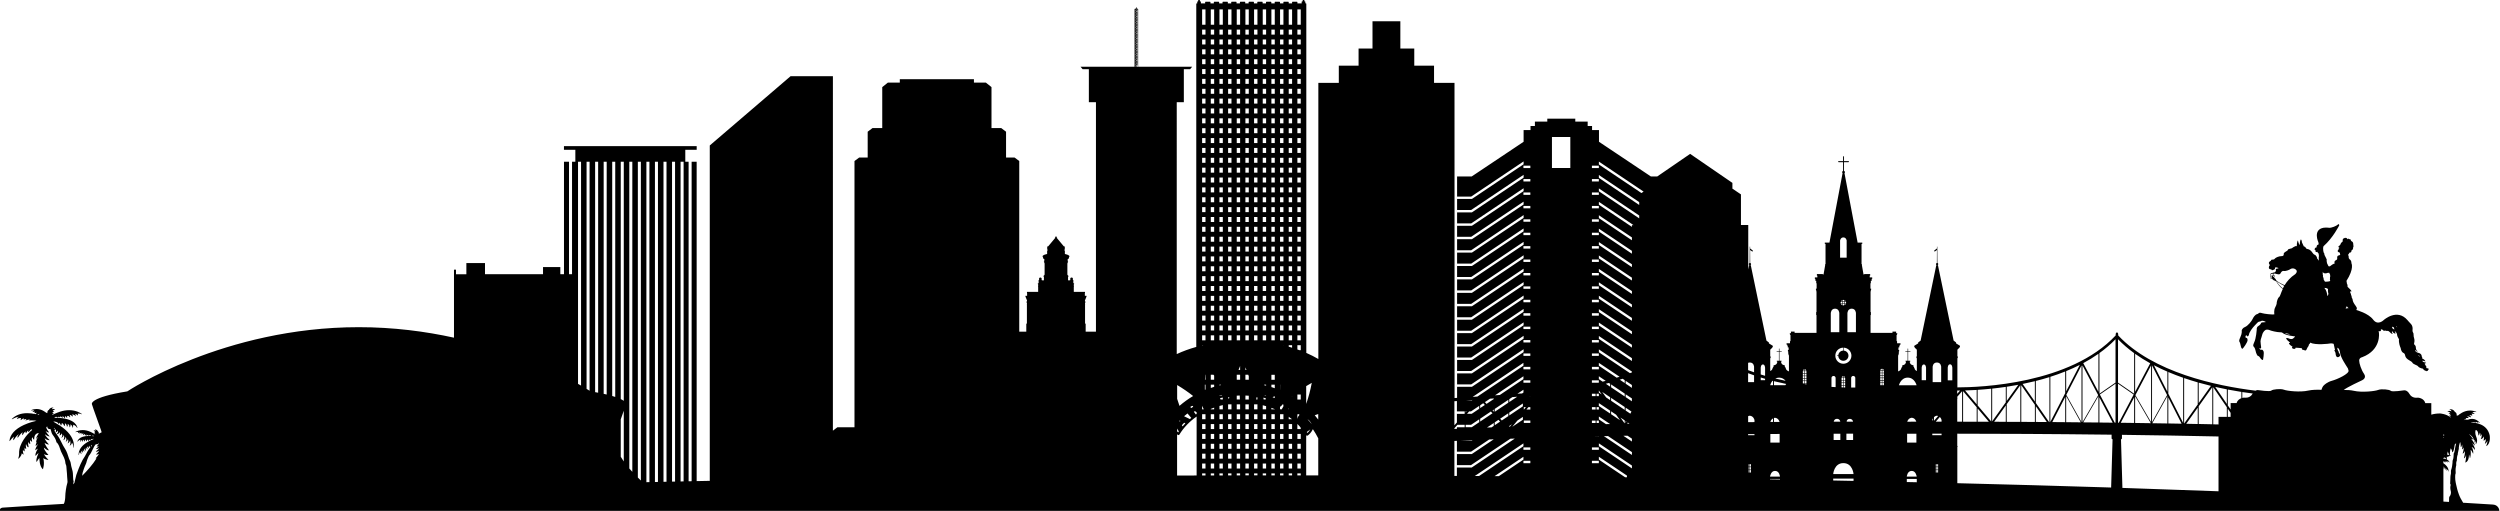 <?xml version="1.0" encoding="UTF-8"?>
<svg id="_ëÎÓÈ_1" data-name="ëÎÓÈ 1" xmlns="http://www.w3.org/2000/svg" viewBox="0 0 860 175.74">
  <defs>
    <style>
      .cls-1 {
        stroke-width: 0px;
      }
    </style>
  </defs>
  <path class="cls-1" d="M857.92,173.59s-3.35-.21-9.62-.59c-.32-.02-.64-.03-.97-.05-.07-.12-.15-.25-.23-.39-.37-.62-.84-1.38-1.23-2.45-.51-1.36-.73-2.36-.96-3.42-.05-.21-.09-.42-.14-.63-.29-1.29-.18-2.67-.13-2.9.01-.06.03-.1.05-.15.05-.15.11-.3.05-.72-.07-.54.03-1.68.12-1.92.09-.24.13-.4.08-.71-.03-.17,0-.37.02-.53.01-.1.03-.19.03-.27,0-.07.03-.12.07-.17.05-.07.11-.15.08-.31-.05-.23.11-1.6.25-1.85.09-.14.1-.17.08-.24,0-.04-.02-.11.01-.31.06-.42.26-1.21.28-1.29.12-.21.07-.54.06-.59.07-1.02.45-2.01.45-2.02,0,0,0-.02,0-.03.04.06.06.12.06.13,0,0,0,0,0,.01.16.35.16,1.53.16,1.55,0,.02,0,.04.03.05.02.01.04.01.05,0,.23-.12.34-.62.39-.91.18.59,0,1.6,0,1.61,0,.02,0,.04.02.05.02.01.04.02.06,0,.25-.1.38-.43.44-.63.16.63-.32,2.04-.32,2.06,0,.02,0,.05.02.06.02.01.05.01.07,0,.44-.31.61-.67.68-.91.12.77-.34,2.45-.34,2.47,0,.02,0,.05.02.06.02.01.04.01.06,0,.5-.34.63-.94.65-1.35.14.94-.25,2.73-.25,2.75,0,.02,0,.04.02.05.01,0,.02.01.04.01,0,0,.01,0,.02,0,1.15-.47,1.19-2.21,1.17-2.81.21.4.3,1.21.3,1.22,0,.03.02.05.05.05.03,0,.05-.02.06-.04.33-1.27.21-2.45.17-2.78.3.16.67.93.79,1.24,0,.02.03.04.06.03.03,0,.04-.02.05-.05.09-1.06-.38-1.94-.56-2.23.46.13,1.05.96,1.06.97.01.02.04.03.06.02.02,0,.04-.03.04-.05,0-.72-.71-1.85-.95-2.21.27.12.62.56.74.74.01.02.04.03.06.02.02,0,.04-.03.04-.05,0-.71-.92-1.9-1.21-2.26.26.06.51.26.51.26.02.01.04.02.06,0,.02-.01.03-.04.02-.06-.14-.57-.99-1.44-1.35-1.79.56.22,1.29,1.11,1.38,1.21,0,.07-.09.14-.13.17-.01,0-.02.02-.03.04s0,.03.02.05c.05.05.13.08.22.08.06,0,.11-.01.15-.02.08.26-.02.42-.03.43-.01.02-.01.04,0,.06s.03.03.05.03c.12,0,.22-.03.27-.06.09.29.02.86.02.87,0,.02,0,.05.03.06.02.01.05,0,.06-.01.13-.13.22-.41.27-.6.1.4.03,1.07.03,1.08,0,.03.01.05.04.06.02,0,.05,0,.07-.02.63-1.02.34-1.8.06-2.55-.15-.42-.31-.86-.31-1.33,0-.91.18-.96.22-.96.03,0,.07.03.08.03,0,0,.01,0,.02.01.74.29.75,1.77.75,1.79,0,.02.01.04.03.05.02,0,.04,0,.06-.01.24-.24.37-.75.42-.98.27.39.16,1.12.16,1.13,0,.02,0,.05.03.06.02.01.05,0,.06-.01.17-.17.27-.48.32-.69.23.86-.22,1.64-.23,1.65-.01.02,0,.04,0,.06s.04.03.06.02c.62-.15.91-.68,1.02-.96.07.54-.15,1.43-.16,1.44,0,.02,0,.04.02.05.01.01.04.02.06.01.32-.11.57-.4.69-.56.07.71-.31,1.55-.31,1.56,0,.02,0,.05.01.06.02.02.04.02.06,0,.44-.25.7-.74.82-1.04,0,.79-.42,1.78-.42,1.79,0,.02,0,.05.01.06.02.02.04.02.06,0,1.59-.95,1.12-3.66,1.11-3.69-.9-4.08-5.13-4.39-6.41-4.39-.06,0-.12,0-.17,0,.33-.11.64-.17.93-.17.51,0,.77.18.78.18.02.02.05.01.07,0,.08-.08.07-.17.04-.24.34.05.57.36.57.36.01.02.04.03.06.02.02,0,.04-.03.04-.05,0-.13-.08-.24-.16-.32.39.07.8.35.8.35.02.02.05.01.07,0,.02-.02.02-.05,0-.07-.78-.88-1.68-1.33-2.68-1.33-.51,0-1.01.12-1.46.3-.1-.02-.21-.03-.32-.03-.38,0-.78.09-1.07.17.38-.29.75-.32.78-.33.02,0,.04-.02.05-.04,0-.02,0-.04-.01-.06l-.2-.19c.14-.11.36-.13.53-.13.23,0,.43.04.43.04.02,0,.03,0,.05-.01.01-.01.02-.03.02-.04,0-.19-.36-.45-.57-.58,0,0,.02,0,.03,0,.44,0,1.27.37,1.28.37.02,0,.04,0,.05,0,.02-.01.03-.03.03-.05,0-.28-.41-.58-.59-.69.05-.02.11-.03.18-.03.33,0,.79.18.8.18.02,0,.04,0,.05,0s.02-.03.02-.05c0-.32-.18-.5-.31-.58.06,0,.14-.01.23-.01.36,0,.79.08.79.08.02,0,.05,0,.06-.03.01-.02,0-.05,0-.06-.22-.22-.57-.39-.74-.47.19-.1.43-.15.71-.15.32,0,.58.07.58.07.03,0,.06,0,.07-.04,0-.03,0-.06-.03-.07-.69-.29-1.41-.44-2.12-.44-2.2,0-3.83,1.41-4.16,1.72-.02-.04-.05-.07-.1-.07-.07,0-.12.06-.17.13-.03.03-.08.09-.09.1,0,0-.05-.04-.07-.36-.06-.87-.46-.96-.6-.97-.41-.87-1.16-1-1.58-1-.15,0-.24.02-.25.02-.03,0-.05.03-.05.05,0,.03.02.05.05.05.45.08.57.44.61.62-.24-.12-.49-.17-.73-.17-.35,0-.57.11-.58.12-.02.01-.03.04-.03.07,0,.03.03.04.06.04.37-.04.78.36.99.59-.06-.02-.13-.02-.19-.02-.25,0-.43.11-.44.11-.02.01-.03.04-.03.06s.03.04.05.04c.31,0,.62.42.76.63-.09-.02-.18-.03-.27-.03-.25,0-.39.09-.39.09-.02.01-.03.04-.02.06,0,.02.03.04.05.04.28,0,.47.23.66.56,0,0,0,0,0,0-.08-.04-.24-.14-.36-.24-1.38-1.08-3.41-1.23-3.44-1.23-1.18,0-2.16.16-3.02.41v-3.97h-2.06c-.48-1.79-2.56-1.88-2.56-1.88,0,0-1.93.39-2.85-1.21-.91-1.59-1.98-1.3-1.98-1.3,0,0-4.02.62-4.49.16-.47-.47-3.26-.74-4.34-.3-1.09.43-5.58.94-8.4.29-.99-.23-2.24-.3-3.44-.29,1.12-.93,5.93-3.16,6.32-3.34.41-.19,1.55-.91.64-2.23-.92-1.32-1.65-3.55-1.65-4.54s1.04-1.16,1.04-1.16c6.64-2.52,5.81-8.39,5.71-8.66-.1-.27-.1-.4.1-.29.2.12.79,0,.62-.42-.16-.42.66-.14.83.16.17.3.69-.04.95.1.26.14.24.14.49.05.26-.09.91.47,1.13.76.22.29.59.27.74.2.15-.07-.1.11-.28-.29-.18-.4,0-.77.22-.31.21.47.39.28.68.57.29.29.26-.29.15-.47-.11-.18-.29-.47,0-.26.28.21.7.79.66,1.19-.04.4.65,1.48.65,1.48-.14,1.32.4,2.67.52,2.89.12.23.14.57.14.57.5,1.79,1.24.81,1.47,2.19.23,1.39,2.2,1.81,2.48,2.42.28.61,1.66.83,1.94,1.26.28.43,1.03.64,1.21.71.17.07.48,0,.61.26.13.26.21.37.39.41.18.04.25.02.41.18.16.16.48.13.4.06-.07-.07.05-.16.22-.07.17.09.24-.07.2-.11-.04-.04-.11-.11.08-.17.19-.05.19-.18.12-.18s-.15-.05-.03-.18c.12-.12-.15-.22-.31-.22s-.46.04-.46-.31.05-.46-.18-.63c-.23-.17-.42-.34-.29-.36.14-.03.22-.14.16-.26-.07-.13-.51-.11-.29-.19.21-.08.56-.03.56-.03,0-.12-.12-.23-.57-.28-.45-.05-.67-.35-.75-.44-.09-.09.14-.19.58-.01.44.18.57,0,.57,0,0,0-.2.01-.32-.26-.12-.27-.94-.68-.94-.68.09-.21.13-.35,0-.49-.13-.13-.04.06-.14-.49-.11-.54-.79-.85-1.19-.92-.39-.07-.72-.33-.87-.48-.15-.15-.12-.32-.03-.41.09-.09.26,0,.32.24.07.24.24.38.24.38.09,0,.11-.37-.14-.62-.25-.25-.3-.4-.3-.84s-.07-.51-.27-.85c-.2-.34-.51-.12-.3-.85.2-.73.02-1.49-.06-1.7-.09-.2-.16-.49-.16-1.03s-.05-.58-.24-.91c-.18-.33-.12-.79-.12-.79.19-1.48-.65-2.15-.65-2.15-.49-.49-1.07-1.19-1.07-1.19-3.58-4.21-8.19-.06-8.19-.06,0,0-2,2.06-3.64-.14-1.63-2.2-5.81-3.32-5.81-3.32.5-.69,0-1.09-.58-1.95-.58-.86-.63-1.37-.63-1.37,0-.45-.34-.94-.34-.94,0-.52-.22-.86-.22-.86-.03-.43-.31-.93-.31-.93-.16-.36.03-.34.03-.34.3.15.42-.06.42-.06,0-.25-1.29-1.45-1.29-1.45-.14-.08-.07-.37-.07-.37,0-.46-.21-.78-.21-.78-.12-.25-.06-.46-.06-.46,0-.42-.16-.4-.16-.4,2.83-4.41,1.76-6.18,1.76-6.18,0-1.07-.57-1.27-.57-1.27-.21-.21-.42-.53-.37-.72.05-.19.03-.2-.11-.61-.14-.42.07-.59.07-.59.11.11.26-.41.26-.41.69,0,.71-.51.71-.51,0-.39.31-.52.31-.52.29.05.29-.83.29-.83.22-.14.07-.76.07-.76,0-.31-.02-1.01-.39-1.2-.37-.19-.46-.34-.59-.71-.13-.37-.54.1-.58-.24-.03-.34-.46.36-.5.06-.04-.3-.24-.24-.37-.37-.13-.13-.28.06-.38-.04-.1-.1-.16.18-.33.11-.18-.07-.11.16-.3.16s-.29.64-.23.77c.06.13.05.25-.23.43-.28.18-.53.58-.53.74s-.32.5-.61.67c-.3.17.05.41.1.47.06.06.34.09.02.23-.32.14.13.18-.33.64-.45.46.29.8.42.8s.23.19.23.27-.05.24.04.33c.09.09.13.3-.5.44-.63.14-.49.73-.49,1.03s-.01.39-.53.64c-.52.26-.46.83-.37.92.09.09.29.07-.31.29-.6.21-1.34.99-1.45.89-.11-.11-.33.09-.44-.26-.12-.34-.14-.3-.3-.59-.16-.29-.26-1.22-.26-1.22.35-.21-.78-1.65-.78-2.21s-.19.03-.36-1.12c-.16-1.15.09-1.56.09-1.56,3.27-2.85,5.41-7.18,5.41-7.18-.07-.66-.38-.33-.38-.33-.54.54-2.35,1.3-3.18,1.17-.83-.13-1.85,0-1.85,0-3.78.67-1.77,5-1.77,5,0,0,.26.84-.12.84s-.49.59-.49.65.02.39-.19.32c-.21-.07-.46.31-.5.58-.04.27.38.39.38.39-.11.11-.09.27-.09.27.1.42.47.3.47.3.09-.14.21-.04.21-.04,0,.24.47.63.47.63-.12.12.06.45.06.45-.1.1,0,.42,0,.42-.19.19,0,1.57,0,1.57-.19-.41-.6-.73-.6-.73-.16-1.13-.87-1.37-.87-1.37-.26,0-.64-.53-.64-.53-1.23-1.89-2.1-1.16-2.36-1.75-.26-.59-.74-.59-.74-.59l-.66-1.4c0-.69-.33-1.02-.33-1.02-.44.44-.4,1.98-.4,1.98-.43-.43-.64-1.62-.64-1.62-.41.56-.39,1.99-.39,1.99-.46-.12-.56.03-1.16.34-.6.31-.1.31-1.2.54-1.1.23-.29.39-1.25.87-.96.49-.89.93-.89.93,0,0,.2.74-.76.74s-1.94.52-2.17.74c-.23.23-.31.45-.85.45s-.54.18-.54.18c-.12.34-.41.4-.41.4-.81.63-.05,1.03-.05,1.34s-.23-.09-.32.74c-.1.82.93.7.93.7,0,0-.11.11.04.26.15.15.73-.12.97-.26.24-.14.09-.27.19-.54.11-.27.43-.17.98,0,.55.17-.13.26-.51.33-.38.08-.17.32-.17.57s.02.25-.36.63c-.03.03-.05.05-.07.07,0,0-.29-.08-.45.08-.16.16-1.05-.12-1.05.78,0,0-.02.11.06.24,0,0-.37.53-.02.89.35.35.59.12.59.12,0,0,.1.35.52.57.42.21.58.24.58.24,0,0,.34.15.58.61.22.43.99,1.43,1.96,2.16-.67,1.44-.92,2.54-1.2,2.73-.6.39-.85,1.79-.85,1.79,0,0,.07.73-.52,1.76-.58,1.03-.31,2.43-.31,2.43-.66.19-3.53-.17-4.21-.39-.68-.22-.97-.19-1.2.04-.23.23-.54.29-.54.29-.67.17-1.27,1.06-1.55,1.69-.27.63-1.53,2.29-2.62,2.75-1.09.46-1.12,1.26-1.12,1.26,0,0,.19.86-.44,2.15-.63,1.29-.37,1.59-.37,1.59.15.15.43.99.52,1.63.09.64.5.89.5.89.35-.22,1.76-2.19,1.81-2.97.05-.78-.42-.83-.42-.83,0,0-.49,0-.26-.62.24-.62.59.1.59.1.27.15.53-.46.53-.46.09-.96,1.27-2.51,2.03-3.28.77-.76,1.12-1.33,1.59-1.33s.53-.3,1.03-.3,1.19.43,1.19.43c0,0-.17.12-.89.12s-.73.24-.73.24c0,0-.19.6-.93,1.02-.74.42-.57,1.22-.57,1.22,0,0-.24,3.13-.86,4.34-.61,1.22-.26,1.46-.26,1.46,0,0,.5.39.7,1.47.2,1.09.69,1.72.69,1.72,0,0,.6.13.94.79.34.66.93.71.93.71,0,0,.49-2.49.16-3.06-.33-.57-.42-.49-.89-.49s-.53-.65-.45-.57c.08.08.51.3.51,0s.13.03-.11-1.43c-.24-1.46.17-1.75.47-3.01.3-1.26,1.07-1.7,1.07-1.7.37-.37,1.26-.13,1.26-.13.69.36,2.86.83,3.75.83s.92.19.92.19c1.08.94,4.11,1.2,4.29,1.24s-.11.22-.55.66-1.21.18-1.21.18c-.94-.44-1.23-.27-1.23-.27-.11.52,1.28,1.5,1.28,1.5l-.02.17c-.16-.06-.28.03-.28.03-.34.34,1.22,1.31,1.22,1.31,0,0-.38.25-.17.45.2.2.75.39,1.05.19.3-.19-.13-.33.27-.33s1.94.12,2.05.22c.11.11-.01.38-.01.38l1.23.38c.16-.16.31-.12.46-.57.15-.45.44-.77.44-.77.22-.23.29-.75.29-.75.39-.25.42-.64.42-.64,1.82.94,6.46.39,6.92.28.46-.11,1.17.14,1.17.14l.46,2.12c-.4,0-.14.34-.14.34.36.36.4,1.35.4,1.35.3,1.27,1.22.69,1.45.34.23-.34-.45-1.24-.45-1.24,0-.39-.17-.49-.17-.49-.28-.43-.3-1.08-.3-1.08,0,0,.73.01.94,1.71.21,1.7,2.1,4.38,2.47,5.02.37.64.11-.02.45,1.09.34,1.12-3.95,3.07-5.65,3.52-1.7.45-2.73,1.49-2.73,1.49-.51.38-.78,1.14-.92,1.64-1.51-.06-3.24-.03-4.52.26-2.82.65-7.31.14-8.4-.29-1.09-.43-3.88-.16-4.34.3-.47.46-4.49-.16-4.49-.16,0,0-.41-.11-.94.19-13.42-1.65-35.3-6.24-47.24-19v-.35c0-.38-.19-.69-.43-.69s-.44.31-.44.69v.35c-15.65,16.73-46.6,17.86-54.45,17.87v-9.95l.23-.55-.23-.18v-2.26l.36-.46h.15l.38-.6v-.31l-1.35-.84v-.31l-.84-.64-5.39-25.94h-.28c.22,0,.39-.18.39-.39,0-.19-.13-.34-.3-.38,0,0,0,0,0,0h0s-.03-5.43-.03-5.43c.02-.02.03-.04.03-.07,0-.05-.04-.09-.09-.09s-.09.04-.09.09c0,.03.01.05.03.07v.44s-.89.69-.89.69l-.13.31h.37l.65-.45-.03,4.44s0,0,0,.01c-.18.04-.31.2-.31.38,0,.2.15.37.35.39h-.24l-5.39,25.94-.84.64v.31l-1.35.84v.31l.38.6h.15l.36.46v2.26l-.23.18.23.55v4.33c-.33-.16-.83-.51-.83-1.14h-.15v-.28h-.16v-.54s-1.2-.16-1.2-.96h-.09v-.35h.17v-.29h-.73v-3.12h.72s.09-.04.09-.09c0-.05-.04-.09-.09-.09h-.72v-.81s-.04-.09-.09-.09-.09.04-.09.09v.81h-.72s-.09.04-.09.09c0,.05.04.09.09.09h.72v3.12h-.73v.29h.17v.35h-.1c0,.8-1.19.95-1.19.95v.54h-.16v.28h-.15c0,.93-1.11,1.26-1.11,1.26v-5.57h.15v-.49h.09v-.83h.11v-.5h-.24v-.87h.3v-.59h.18v-.35h.23v-.47h-1.18v-.66l-.17-.18v-2.01h.12v-.26h.11v-.36h-.38v-.56h-1.26v.45h-7.54v-6.13h.12v-1.02h-.12v-7.16h.1v-.48h.1v-.42h-.24v-1.85h.14v-.85h.29v-.68h.18v-.5h-.86v-.61h.16v-.54h-2.02v.12h-.32v-.26l-.5-2.85v-.43h-.13v-6.96h.25v-.44h-1.6l-4.51-23.85h-.04c.12-.09.19-.23.19-.38,0-.21-.13-.38-.32-.45v-2.98h1.49s.21,0,.21-.18-.21-.18-.21-.18h-1.49v-1.47s0-.23-.16-.23-.16.22-.16.23v1.47h-1.49s-.21,0-.21.18.21.18.21.18h1.49v2.98c-.18.07-.32.24-.32.45,0,.16.08.3.19.38h-.05l-4.51,23.85h-1.6v.44h.25v6.96h-.13v.43l-.5,2.85v.26h-.32v-.12h-2.02v.54h.16v.61h-.86v.5h.18v.68h.29v.85h.14v1.85h-.24v.42h.1v.48h.1v7.16h-.12v1.02h.12v6.13h-7.54v-.45h-1.26v.56h-.38v.36h.11v.26h.12v2.01l-.17.18v.66h-1.18v.47h.23v.35h.18v.59h.3v.87h-.24v.5h.11v.83h.09v.49h.15v5.57s-1.11-.32-1.11-1.26h-.15v-.28h-.16v-.54s-1.19-.15-1.19-.95h-.1v-.35h.17v-.29h-.73v-3.12h.72s.09-.04.09-.09c0-.05-.04-.09-.09-.09h-.72v-.81s-.04-.09-.09-.09-.09.04-.09.09v.81h-.72s-.09.04-.09.09c0,.05.04.09.09.09h.72v3.12h-.73v.29h.17v.35h-.09c0,.8-1.2.96-1.2.96v.54h-.16v.28h-.15c0,.63-.5.98-.83,1.14v-4.33l.23-.55-.23-.18v-2.26l.36-.46h.15l.38-.6v-.31l-1.35-.84v-.31l-.84-.64-5.39-25.94h-.24c.2-.02.35-.19.35-.39,0-.19-.13-.34-.31-.38,0,0,0,0,0-.01l-.03-4.44.65.45h.37l-.13-.31-.89-.69v-.44s.03-.04.03-.07c0-.05-.04-.09-.09-.09s-.09.04-.09.09c0,.03.01.05.03.07l-.03,5.43h0s0,0,0,.01c-.18.04-.3.2-.3.38,0,.22.18.39.39.39h-.28l-.3,1.46v-15.29h-2.51v-10.53l-2.94-1.98v-1.98l-14.54-9.98-11.3,7.76h-2.22l-17.84-11.92v-4.04h-2.38v-1.38h-1.51v-1.51h-4.26v-1.01h-9.63v1.01h-4.26v1.51h-1.51v1.38h-2.38v4.04l-17.84,11.92h-5.04v6.93h4.85l18.03-12.1v.99l-17.78,11.93h-5.1v3.79h4.85l18.03-12.1v.99l-17.78,11.94h-5.1v3.79h4.85l18.03-12.1v.99l-17.78,11.93h-5.1v3.79h4.85l18.03-12.1v.99l-17.78,11.94h-5.1v3.79h4.85l18.03-12.1v.99l-17.78,11.93h-5.1v3.79h4.85l18.03-12.1v.99l-17.78,11.93h-5.1v3.79h4.85l18.03-12.1v.99l-17.78,11.93h-5.1v3.79h4.85l18.03-12.1v.99l-17.78,11.94h-5.1v3.79h4.85l18.03-12.1v.99l-17.78,11.94h-5.1v3.79h4.85l18.03-12.1v.99l-17.78,11.94h-5.1v3.79h4.85l18.03-12.1v.99l-17.78,11.93h-5.1v3.79h4.85l18.03-12.1v.99l-17.78,11.94h-5.1v3.79h4.85l18.03-12.1v.99l-17.78,11.94h-5.1v3.79h4.85l18.03-12.1v.99l-17.78,11.94h-5.1v3.79h4.85l18.03-12.1v.99l-17.78,11.94h-5.1v3.79h.14l-1.01.07V28.51h-7.04v-5.91h-6.8v-5.91h-4.79V7.32h-9.58v9.37h-4.79v5.91h-6.8v5.91h-7.04v94.99c-1.33-.77-2.71-1.47-4.14-2.1V1.32c0-.09-.07-.17-.17-.17h-.16v-.5c0-.09-.07-.17-.17-.17h-.14V.17c0-.09-.07-.17-.17-.17h-.28c-.09,0-.17.07-.17.17v.3h-.17c-.09,0-.17.07-.17.17v.52h-.14s0,0,0,0h0s-1.32,0-1.32,0v-.39c0-.09-.07-.17-.17-.17h-1.49c-.09,0-.17.07-.17.17v.39h-1.16v-.39c0-.09-.07-.17-.17-.17h-1.49c-.09,0-.17.07-.17.17v.39h-1.16v-.39c0-.09-.07-.17-.17-.17h-1.49c-.09,0-.17.07-.17.17v.39h-1.16v-.39c0-.09-.07-.17-.17-.17h-1.49c-.09,0-.17.07-.17.17v.39h-1.16v-.39c0-.09-.07-.17-.17-.17h-1.49c-.09,0-.17.07-.17.17v.39h-1.16v-.39c0-.09-.07-.17-.17-.17h-1.49c-.09,0-.17.07-.17.17v.39h-1.16v-.39c0-.09-.07-.17-.17-.17h-1.49c-.09,0-.17.07-.17.17v.39h-1.16v-.39c0-.09-.07-.17-.17-.17h-1.49c-.09,0-.17.07-.17.17v.39h-1.16v-.39c0-.09-.07-.17-.17-.17h-1.49c-.09,0-.17.07-.17.17v.39h-1.16v-.39c0-.09-.07-.17-.17-.17h-1.49c-.09,0-.17.07-.17.17v.39h-1.16v-.39c0-.09-.07-.17-.17-.17h-1.49c-.09,0-.17.07-.17.17v.39h-1.32s0,0,0,0h-.14v-.52c0-.09-.07-.17-.17-.17h-.17V.17c0-.09-.07-.17-.17-.17h-.28c-.09,0-.17.07-.17.17v.32h-.14c-.09,0-.17.07-.17.17v.5h-.16c-.09,0-.17.07-.17.17v118.01c-2.36.66-4.6,1.48-6.72,2.46V35.16h2.44v-11.35h2.15l.71-.85h-18.58V3.15c0-.05-.03-.09-.08-.11l-.43-.12-.04-.45s-.03-.05-.06-.06c-.03,0-.06.02-.07.06l-.04.45-.43.12s-.08.06-.08.11v19.81h-18.58l.71.85h2.15v11.35h2.44v78.93h-3.54v-2.7h-.18v-.19h.05v-.08h-.08v-6.39h.04v-.08h-.05v-.32s.04-.06.04-.21c0,0,.27-.31.14-.38h-.2v-.41l.53-1.32v-.25h-.57v-1h.05v-.35h-3.85v-1.85h.06v-.13h-.06v-.66h.1v-.32h-.26v-1.14h-.11s-.03-.05-.07-.08c-.04-.04.03-.18.03-.18,0,0,.11-.58-.45-.58s-.45.58-.45.58c0,0,.06.14.03.18-.08.08-.09.13-.09.13v.06h-.71v-1.13s.09-.06.09-.18c0,0,.06-.06.06-.2,0,0,0-.09-.16-.11l-.22-.33v-3.81s.04-.03.04-.14c0,0,.08-.09.08-.22s.1-.18.1-.18c0,0,.15-.11-.1-.19v-.35s.05-.08-.02-.13v-.3s.44-.12.44-.44v-.15l.19-.44s-.13-.46-1.59-.76v-1.02h-.09v-.64l.06-.06v-.89h-.08v.08l-.29-.14-2.39-2.87h.1v-.18h-.18s.04-.16-.07-.23c0,0,.03-.19-.11-.19s-.11.19-.11.19c-.11.07-.07.23-.07.23h-.18v.18h.1l-2.39,2.87-.29.14v-.08h-.08v.89l.06.06v.64h-.09v1.02c-1.46.29-1.59.76-1.59.76l.19.44v.15c0,.32.44.44.44.44v.3c-.07.05-.03.13-.03.13v.35c-.25.08-.1.19-.1.19,0,0,.1.05.1.18s.08.22.08.22c0,.11.04.14.04.14v3.81s-.23.33-.23.33c-.16.02-.16.11-.16.11,0,.14.06.2.06.2,0,.13.09.18.09.18v1.13h-.71v-.06s-.02-.06-.09-.13c-.04-.04.03-.18.03-.18,0,0,.11-.58-.45-.58s-.45.58-.45.58c0,0,.06.14.03.18-.03.03-.06.06-.07.08h-.11v1.14h-.26v.32h.1v.66h-.06v.13h.06v1.85h-3.85v.35h.05v1h-.57v.25l.53,1.32v.41h-.2c-.14.08.14.38.14.38,0,.15.04.21.04.21v.32h-.05v.08h.04v6.39h-.08v.08h.05v.19h-.18v2.7h-2.42v-58.7l-1.6-1.19h-2.94v-8.89l-1.65-1.25h-3.36v-14.09l-1.94-1.56h-4.1v-1.16h-25.5v1.16h-4.1l-1.94,1.56v14.09h-3.36l-1.65,1.25v8.89h-2.94l-1.6,1.19v91.58h-5.88l-1.55,1.19V26.21h-14.56l-27.8,23.83v115.37c-1.51.03-3.01.06-4.51.09V55.64h-1.73v109.9c-.35,0-.7.01-1.04.02V55.64h-1.14v-4.11h3.92v-1.26h-45.66v1.26h3.92v4.11h-1.14v38.68h-1.04v-38.68h-1.73v38.68h-1.26v-2.45h-5.95v2.45h-19.96v-3.82h-6.41v3.85h-3.57v-1.58h-.69v23.39c-9.82-2.16-20.85-3.61-32.77-3.61-46.53,0-79.6,22.08-79.6,22.08-13.07,2.12-12.2,4.37-12.2,4.37,0,0,.49,1.67,3.13,8.91.1.26.17.52.24.79-.38.16-.66.34-.79.43-.02-.02-.04-.03-.07-.03-.05,0-.08.03-.12.07,0,0-.01.01-.02.02,0-.03,0-.07,0-.16.01-.24-.03-.41-.13-.51-.05-.05-.11-.08-.15-.09-.22-.64-.82-.67-.94-.67-.02,0-.03,0-.03,0-.03,0-.05.02-.06.05,0,.03.01.06.04.06.19.06.25.2.27.3-.18-.1-.35-.12-.46-.12-.14,0-.23.03-.24.04-.03.01-.04.04-.04.07,0,.03.03.05.06.05.16,0,.32.17.44.31-.03,0-.06,0-.09,0-.11,0-.2.04-.2.04-.03.01-.04.04-.04.06,0,.03.03.05.05.05.12.02.25.18.32.32-.05-.01-.1-.02-.15-.02-.1,0-.16.03-.17.03-.02.01-.04.04-.03.06,0,.03.03.05.05.05.13.02.21.13.29.3,0,0,0,0,0,0,0,0-.01.01-.02.02-.69-.45-1.6-.86-1.61-.87-.9-.41-1.81-.62-2.69-.62-1.27,0-2.14.43-2.45.62-.03.02-.04.05-.02.08.02.03.05.04.08.03.12-.06.29-.09.5-.09.15,0,.3.02.4.03-.13.14-.11.35-.11.37,0,.03.02.05.05.05.03,0,.05,0,.06-.03.09-.16.37-.21.56-.23-.15.14-.16.32-.14.41,0,.02.02.04.05.05.02,0,.05,0,.06-.03.12-.21.48-.27.71-.29-.07.06-.12.12-.15.2-.05.14,0,.26,0,.26,0,.02.03.03.05.03.02,0,.04,0,.05-.02.18-.23.45-.29.62-.3-.21.24-.18.51-.18.52,0,.02.02.05.04.05.02,0,.05,0,.06-.02.14-.18.29-.27.46-.27.08,0,.14.02.19.04-.15.17-.1.35-.05.42.01.02.04.03.06.02.02,0,.04-.03.04-.05.01-.15.22-.26.39-.31-.11.24,0,.44,0,.45.01.02.03.03.05.03.02,0,.04-.01.05-.03.15-.31.35-.34.48-.33-.1.15-.05.33-.05.33,0,.03.03.04.06.04.03,0,.05-.02.06-.05.04-.17.27-.25.45-.28-.04.1-.01.19.02.23.01.02.04.03.06.02.02,0,.04-.03.04-.05,0-.06.14-.07.19-.07.04,0,.07,0,.1,0-.02.07,0,.14.03.18,0,.01.02.02.04.03-.24-.01-.47-.02-.69-.02-3.66,0-4.01,1.81-4.02,1.89,0,.03.01.06.04.07.03,0,.06,0,.07-.03.25-.46.71-.58.92-.6-.08.22,0,.6.02.65,0,.03.03.04.06.05.03,0,.06-.03.06-.06,0,0,0-.01,0-.02,0-.34.3-.54.5-.64-.15.34.08.65.08.65.01.02.03.02.05.02.03,0,.06-.03.06-.06,0,0,0-.01,0-.02-.01-.39.27-.58.45-.66-.16.38.04.63.05.64.02.02.04.03.07.02.02,0,.04-.03.04-.05.02-.39.3-.58.48-.67-.14.32.06.63.06.64.01.02.04.03.06.03.02,0,.04-.02.05-.05.08-.37.42-.58.56-.6-.1.24.11.55.12.56.01.02.04.03.06.02.02,0,.04-.03.05-.05.03-.26.26-.44.4-.52,0,.12.08.22.13.25.02.01.04.02.06,0,.02,0,.03-.03.04-.05.02-.17.13-.39.94-.4.07,0,.12,0,.14.01-.06.06-.27.16-.49.25-5.24,2.21-4.72,5.24-4.72,5.27,0,.03.03.05.06.05h0s.06-.03.06-.06c0,0,0-.01,0-.02-.02-.48.23-.85.38-1.02.02.49.38.68.4.69,0,0,.02,0,.03,0,.03,0,.06-.03.06-.06,0-.02,0-.04-.02-.05-.19-.24-.08-.77.02-1.03.04.38.4.66.42.67.01,0,.02.01.04.01.03,0,.06-.03.06-.06,0-.02,0-.03-.02-.04-.15-.29-.07-.62.01-.84.07.37.37.58.39.59.01,0,.02,0,.04.01.03,0,.06-.03.06-.06,0-.02,0-.03-.02-.04-.21-.37-.02-.77.11-.97.03.51.36.75.38.76.01,0,.02.01.03.01.04,0,.06-.03.06-.06,0-.01,0-.03-.01-.04-.21-.46-.08-.85.02-1.06.06.4.4.63.41.64.01,0,.02,0,.03,0,.03,0,.06-.03.06-.06,0-.02,0-.03-.02-.04-.26-.43-.08-.73.05-.86.04.37.4.49.4.49,0,0,.01,0,.02,0,.03,0,.06-.03.06-.06,0-.01,0-.03-.01-.04-.15-.33-.02-.52.08-.62.03.28.23.41.41.47-.04.06-.09.13-.14.19-.85,1.14-1.27,2.06-1.27,2.07-.25.47-.75,1.41-.92,1.58-.17.17-.53.9-.88,1.64-.07.14-.13.27-.17.35-.2.4-1.11,2.63-1.48,3.76-.12.39-.25.97-.39,1.59-.07.34-.17.77-.27,1.16-.15.16-.31.32-.44.49.02-.16.05-.33.09-.49.08-.37.15-.69.01-.82-.06-.07-.08-.69-.11-1.23-.03-.83-.07-1.78-.23-2.23-.28-.8-.6-2.38-.6-2.65,0-.15-.15-.5-.33-.9-.17-.38-.35-.77-.39-1.01-.09-.47-.77-2.26-1.08-2.67-.3-.41-1.37-2.33-1.48-2.68-.12-.38-1.08-2.05-1.44-2.41-.17-.17-.54-.76-.9-1.4.18-.12.36-.29.42-.51.13.17.32.55-.01.99-.02.02-.02.05,0,.07s.04.03.06.03c0,0,.55-.13.67-.62.12.26.25.78-.3,1.17-.02.02-.03.04-.02.07,0,.03.03.04.06.04,0,0,.75-.02.83-.69.14.14.39.48.06,1.02-.01.02-.01.05,0,.07.01.02.04.03.06.02,0,0,.57-.13.65-.7.18.2.5.72-.02,1.39-.02.02-.02.05,0,.08s.05.03.07.02c.03-.01.6-.32.71-.96.14.31.34.98-.09,1.7-.01.02-.01.05,0,.07s.05.02.07.01c.03-.01.59-.32.67-1.14.17.31.47,1.01.05,1.59-.02.02-.02.05,0,.07.02.02.05.03.07.01.02-.01.55-.3.67-.9.11.32.24.92-.08,1.38-.02.02-.01.05,0,.08.02.02.05.02.08.01.03-.02.69-.43.72-1.05.06.17.13.51.14.86,0,.27-.04.64-.24.85-.02.02-.02.05,0,.08.02.02.05.03.07.02,0,0,.6-.25.68-1.01.19.25.58.89.46,1.68,0,.03.02.06.05.07.03,0,.06-.01.07-.04.01-.05.32-1.12-.3-2.71-.56-1.46-2.05-3.64-5.92-5.75-.37-.19-.69-.4-.72-.48.01,0,.04-.01.12-.01.04,0,.1,0,.16,0,.92.1,1.35.34,1.35.75,0,.02.01.04.03.05.02.01.04.01.06,0,.09-.05.22-.19.22-.39.19.14.57.46.57.89,0,.03.02.05.04.06.02,0,.05,0,.07-.02.01-.02.36-.44.24-.8,0-.01,0-.02,0-.03,0,0,0,0,.01,0,.17,0,.74.41.8,1.01,0,.02.02.04.04.05.02,0,.05,0,.06-.02,0,0,.37-.47.15-.98.26.14.73.49.7,1.13,0,.02.01.05.04.06.02.01.05,0,.07-.01.02-.02.36-.36.14-.98.25.13.76.48.66,1.14,0,.03,0,.05.03.06.02.01.05,0,.07-.01,0,0,.41-.46.18-1.01.28.16.79.53.73,1.11,0,.03.02.06.05.07.03,0,.06,0,.07-.04.03-.08.23-.67.11-.99.29.06,1.01.28,1.34,1.06,0,.02.03.04.06.04.04,0,.06-.03.06-.06,0,0,0-.02,0-.02-.01-.13-.14-.92-1.05-1.71-.89-.78-2.74-1.71-6.51-1.71,0,0-.04,0-.09,0-.21,0-.27-.03-.28-.04,0,0,0-.04.15-.13.38-.24.73-.21,1.05.11.01.01.03.02.05.02.02,0,.03,0,.04-.02.04-.05.1-.16.06-.27.02,0,.03,0,.05,0,.11,0,.45.01.45.17,0,.03.02.05.04.06.02,0,.05,0,.07-.02.05-.06.11-.2.03-.36.23.06.67.2.7.52,0,.03.02.05.05.05.03,0,.05-.01.06-.04,0-.01.1-.29-.05-.52.02,0,.03,0,.05,0,.22,0,.52.1.69.58,0,.02.03.04.05.04.02,0,.04,0,.06-.03,0-.01.21-.32.05-.71.22.09.61.29.61.57,0,.03.02.05.04.06s.05,0,.07-.02c0,0,.24-.29-.03-.63.06-.02.15-.04.26-.04.3,0,.55.16.74.49.01.02.04.03.06.03.02,0,.04-.02.05-.05,0-.02.08-.43-.23-.83.24.03.7.15.96.56.01.02.03.03.05.03.02,0,.04-.01.05-.03,0,0,.1-.16.05-.37-.03-.13-.12-.26-.26-.37.35.05.96.18,1.13.56.01.02.03.04.06.04.02,0,.05-.02.05-.04,0,0,.11-.36-.2-.67.29.05.78.17.9.46.01.02.04.04.06.04.03,0,.05-.02.05-.05,0-.02.07-.36-.13-.58.08,0,.19-.01.31-.01.33,0,.79.04,1.1.23.01,0,.02,0,.03,0,.03,0,.06-.03.06-.06,0-.02-.01-.05-.04-.06-.43-.31-1.98-1.29-4.35-1.29-1.05,0-2.13.19-3.23.56-.01,0-1.45.49-2.54,1.07,0-.02,0-.04-.02-.06,0,0-.02-.01-.03-.01.15-.27.29-.44.51-.45.03,0,.05-.02.06-.04,0-.03,0-.05-.03-.07,0,0-.11-.07-.32-.07-.07,0-.14,0-.21.02.13-.2.37-.49.59-.5.03,0,.05-.02.06-.05,0-.03,0-.05-.03-.07,0,0-.16-.08-.36-.08-.05,0-.09,0-.14.01.18-.2.49-.49.77-.47,0,0,0,0,0,0,.03,0,.06-.03.06-.06,0-.03-.02-.05-.05-.06-.04-.02-.21-.09-.45-.09-.21,0-.41.05-.61.15.03-.15.13-.42.48-.49.03,0,.05-.03.05-.06,0-.03-.02-.05-.05-.06,0,0-.07-.01-.18-.01-.28,0-.98.08-1.33.86-.12.01-.45.1-.49.82,0,.19-.03.26-.04.28-.02-.01-.05-.05-.06-.07-.05-.06-.1-.11-.16-.11-.04,0-.07.02-.09.05-.31-.27-1.62-1.34-3.38-1.34-.62,0-1.24.13-1.84.4-.03.01-.04.05-.03.07.01.03.04.05.07.04.16-.04.35-.06.51-.06.2,0,.37.03.51.09-.15.07-.41.21-.58.39-.02.02-.02.05,0,.07.01.02.04.04.06.03,0,0,.39-.08.69-.08.05,0,.08,0,.12,0-.1.08-.22.23-.22.48,0,.02.01.04.03.05.02.01.04.01.06,0,0,0,.4-.16.67-.16.04,0,.07,0,.1.01-.13.09-.35.27-.43.45-1.01-.22-1.98-.34-2.89-.34-2.21,0-4,.67-5.32,1.99-.02.02-.02.06,0,.08.02.02.05.03.08.02.06-.03,1.41-.82,2.34-.84-.24.1-.57.3-.68.65,0,.03,0,.05.02.07.02.01.05.01.07,0,.01-.01.28-.25,1.36-.33-.07.12-.16.34-.16.69,0,.02.02.05.04.06.02,0,.05,0,.07-.01,0,0,.49-.52,1.02-.59-.04.08-.08.21-.08.39,0,.02.01.04.03.05.02.01.04,0,.06,0,0,0,.32-.24.77-.24.06,0,.13,0,.19.01-.17.1-.41.28-.41.46,0,.02.01.04.03.05s.04.01.06,0c0,0,.71-.32,1.33-.32.05,0,.1,0,.15,0-.19.07-.35.16-.35.26,0,.02,0,.03.02.04.01.01.03.02.04.02,0,0,.35-.02.8-.02.79,0,1.37.05,1.68.14-.6.13-2.47.57-4.36,1.44-3.03,1.41-4.74,3.3-4.94,5.47,0,.03.01.05.04.06.03,0,.05,0,.07-.02.29-.39,1.07-1.34,1.5-1.54-.14.23-.39.73-.27,1.21,0,.02.03.04.05.04.02,0,.05,0,.06-.03.01-.02.96-1.58,1.76-2.02-.21.28-.54.79-.42,1.17,0,.02.03.04.05.04.02,0,.05,0,.06-.03.31-.47,1.16-1.62,1.66-1.87-.11.21-.27.6-.12.96,0,.02.03.04.05.04.02,0,.05-.01.06-.03,0-.01.48-.99,1.02-1.26-.04.16-.08.42.09.59.01.01.03.02.05.02.02,0,.04-.02.04-.03.12-.23.46-.8.77-.91-.06.15-.14.41.02.56.01.01.03.02.05.02.02,0,.03-.01.04-.02.19-.26.73-.94,1.01-.94.03,0,.06,0,.08.03.05.05.08.1.07.15,0,.1-.16.21-.29.3-.08.05-.15.1-.2.16,0,0-.02.02-.04.04-.96.92-4.08,4.19-3.94,7.62,0,0,.05.85-.3,1.73-.01.02,0,.05.02.07.02.02.05.02.07,0,.04-.03.98-.75,1.14-1.87.09.12.24.28.52.45.01,0,.02,0,.03,0,.04,0,.06-.03.06-.06,0-.01,0-.03-.01-.04-.12-.33-.36-1.15-.17-1.53.06.17.19.46.46.52,0,0,.01,0,.02,0,.04,0,.06-.03.06-.06,0,0,0-.02,0-.02-.03-.27-.07-.91.06-1.21.05.15.16.38.41.47,0,0,.01,0,.02,0,.03,0,.06-.03.06-.06,0-.01,0-.02,0-.03-.09-.36-.23-1.24-.06-1.6.1.32.41,1.11.82,1.11h0s.06-.03.06-.06c0-.01,0-.02,0-.03-.1-.38-.28-1.34-.08-1.73.07.23.25.68.59.68h0s.06-.03.06-.06c0-.01,0-.02,0-.03-.06-.28-.15-.96-.03-1.25.09.18.3.54.61.54h0s.06-.03.06-.06c0-.01,0-.02-.01-.03-.04-.12-.28-.93.07-1.29.08-.08.11-.09.12-.09.02.01.04.12.06.19.04.21.1.5.39.58,0,0,.01,0,.02,0,.04,0,.06-.03.06-.06,0,0,0-.02,0-.02-.01-.17-.11-1.7,1.14-2.09.15-.05.26-.07.34-.07.05,0,.07.01.07.02.03.06-.14.32-.27.51-.3.45-.68,1.01-.47,1.42.01.02.04.04.06.03.03,0,.05-.02.05-.05,0,0,.09-.47.44-.56-.26.35-.95,1.38-.55,1.92-.21.39-.31.77-.31,1.1,0,.03.02.05.04.06.02,0,.05,0,.07-.02.18-.21.49-.53.7-.65-.25.41-.94,1.56-.94,2.07,0,.02.02.05.04.06.02,0,.05,0,.07-.01,0,0,.43-.45.8-.54-.24.38-1,1.64-.84,2.41,0,.02.02.04.05.05.02,0,.05,0,.06-.02.17-.23.65-.82.95-.87-.19.38-.95,1.97-.72,2.93,0,.02.03.04.05.05.03,0,.05,0,.06-.03.24-.45.67-1.14.91-1.25,0,.45,0,2.66,1.12,3.78.01.01.03.02.04.02,0,0,0,0,.01,0,.02,0,.04-.02.04-.04,0-.02.67-1.76.11-3.75.22.17.7.43,1.67.62,0,0,0,0,.01,0h0s.06-.03.06-.06c0-.02-.01-.04-.03-.05-.11-.11-1.17-1.18-1.48-1.92.21.13.62.34,1.11.34.12,0,.24-.01.35-.04.02,0,.04-.02.05-.04,0-.02,0-.04-.02-.06-.01-.01-1.4-1.36-1.52-2.42.3.26,1.16.96,1.66.96h0s.06-.03.06-.06c0-.02,0-.04-.02-.05-.11-.14-1.29-1.69-1.43-2.49.21.18.71.52,1.38.59,0,0,0,0,0,0,.03,0,.06-.03.06-.06,0-.02-.01-.04-.03-.05-.11-.11-1.23-1.27-1.38-2.07.24.23.84.7,1.61.7h0s.06-.03.06-.06c0-.02-.01-.04-.03-.05-.11-.1-1.31-1.12-1.56-1.95.26.22.87.66,1.52.76,0,0,0,0,0,0,.04,0,.06-.03.06-.06,0-.02-.01-.04-.03-.05-.1-.11-1.1-1.16-1.32-1.82.2.22.59.55,1.1.55h0s.06-.03.06-.06c0-.02-.01-.04-.03-.05-.29-.35-1-1.29-.88-1.66.04-.12.16-.22.31-.29.02.32.12.71.53.85.12.04.23.06.32.06.12,0,.18-.04.22-.06.02.03.05.11.09.19.08.17.13.37.18.57.1.4.21.86.62,1.38.59.76.97,1.48,1.11,2.08.1.42.14.47.26.52.03.01.06.03.11.07.18.18.64.95.86,1.73.22.77.56,1.58,1.07,2.52.46.84.84,1.94.84,2.44,0,.27.1.52.19.77.09.22.17.43.17.64,0,.18.05.67.1,1.23.08.79.17,1.78.17,2.3,0,.32.04.6.07.88.06.51.12,1-.07,1.53-.29.82-.64,3.26-.64,4.23,0,.76-.14,2.04-.49,2.69-4.5.27-8.34.51-11.45.68-6.28.4-9.62.62-9.62.62-.6.04-1.08.51-1.12,1.12h860c-.04-1.14-.93-2.08-2.08-2.15ZM832.39,122.5c.06.12,0,.27-.18.05-.18-.23-.44-.28-.44-.28.15-.15.55.12.62.24ZM824.61,112.64c-.27-.27-.25-.5-.25-.5.22.12.25.5.25.5ZM822.86,112.32c.07.18.19.16.25.16s.39.03.42.32c.03.29.17.56.17.56-.94-.27-.85-1.03-.85-1.03ZM781.01,95.49c-.15-.22.13-.45.13-.45.07-.07.22,0,.32,0s.03.23-.05.31c-.08.08.09.22.09.36s-.35,0-.5-.22ZM781.65,94.84c-.08.08-.38,0-.38,0,0,0-.25.05-.13-.37.12-.41.69-.33.69-.33,0,0,0,.19.06.36.06.17-.15.25-.23.33ZM782.21,95.22c-.06.14-.26,0-.31-.17-.06-.18.16-.27.16-.27.28,0,.22.3.15.44ZM785.77,98.33c-.18.31-.34.61-.48.9-.35-.31-1.28-1.14-1.46-1.43-.21-.35-.57-.88-.89-1.14.07.05.66.43,1.4.86.58.34,1.03.62,1.43.8h0ZM786.04,114.62s1.27.08,1.71.47c0,0-1.46-.11-1.71-.47ZM789.63,94.26c-1.78,1.16-2.93,2.55-3.72,3.84-.86-.32-2.88-1.4-2.96-1.8-.09-.43-.47-.53-.47-.63s-.22-.24-.22-.24c.14-.15.17-.31.17-.57s-.13-.11-.29-.27c-.17-.17-.09-.25-.09-.38s.34-.11.38-.1h0s.02,0,.02,0c0,0-.18-.14.77.16.95.3,1.2-.12,1.2-.12,0,0,.47-1.1,1.18-.94.71.15,1.95-.43,1.95-.43,0,0,.97-.88,2.06-.17,1.09.71,0,1.65,0,1.65ZM798.9,93.23s.04.1.08.23c-.03-.07-.06-.15-.08-.23ZM800.86,101.46c-.11.49-.24.29-.24.29-.34-2.3-.94-2.49-.94-2.49v-.25c.09.09.6.07.6.07.04.19.56.28.56.28-.1.96.1,1.62.14,1.72-.01,0-.04.06-.11.37ZM801.53,96c-.11.11-.08.16.01.32.09.16,0,.34,0,.34-.26.26-1.76.25-1.76.25-.09-.3-.4-.6-.4-.6,0-.59-.29-1.17-.29-1.17.1-.43-.08-.78-.08-.78.07-.38.02-.69-.03-.9.36.82,1.3.54,1.3.54.37-.2,1.03-.15,1.03-.15-.05.22.25.56.25.56-.14.28.1.5.1.5-.2.31-.14,1.07-.14,1.07ZM807.16,106.11c-.4.06-.21-.17-.21-.17.27-.27.37-.68.37-.68.05.34.6.76.6.76-.27-.05-.37.03-.76.09ZM32.32,150.05c-.07,0-.15-.01-.15-.01-.19-.02-.38-.03-.57-.04.01,0,.02,0,.03-.01.23-.19.45-.19.68,0,.04.03.07.06.08.07-.01,0-.04,0-.07,0ZM13.24,142.69c-.15-.04-.28-.07-.4-.1.23-.09.55-.21.77-.22-.12.08-.28.21-.37.32ZM18.16,146.61s.02.02.03.03c.04.06.06.12.07.2-.04-.08-.07-.16-.1-.24ZM18.72,147.79c-.07-.13-.14-.26-.2-.38.08-.06.16-.15.21-.28.03.17.05.41-.01.66ZM223.4,55.64v110.21c-.35,0-.69.02-1.04.02V55.64h1.04ZM219.42,55.64h1.04v109.66c-.33-.33-.68-.67-1.04-1.03V55.64ZM216.48,55.64h1.04v106.67c-.35-.38-.7-.76-1.04-1.16V55.64ZM213.54,55.64h1.04v82.25c-.26-.18-.59-.39-1.04-.6V55.64ZM213.54,144.25c.44-1.24.79-2.21,1.04-2.96v17.45c-.37-.53-.72-1.07-1.04-1.62v-12.86ZM210.6,55.64h1.04v80.9c-.32-.11-.66-.21-1.04-.32V55.64ZM207.66,55.64h1.04v80.08c-.33-.08-.68-.16-1.04-.24V55.64ZM204.72,55.64h1.04v79.45c-.34-.06-.68-.13-1.04-.19V55.64ZM201.78,55.64h1.04v78.78c-.23-.14-.58-.36-1.04-.65V55.64ZM198.84,55.64h1.04v77c-.32-.19-.67-.38-1.04-.59V55.64ZM31.35,153c.04.15.14.26.25.33-.05.1-.11.21-.17.32-.21-.24-.15-.5-.07-.66ZM28.32,163.23c.02-.21.04-.4.07-.5.1-.37.69-2.21,1.04-2.88.21-.4.31-.78.39-1.12.06-.26.12-.48.21-.66.07-.13.13-.29.2-.47.16-.4.36-.91.7-1.25.2-.2.48-.78.8-1.44.44-.93,1-2.08,1.34-2.08.59,0,.8-.01.8-.29,0-.04.01-.1.02-.16,0-.03.01-.06.02-.08.05.04.08.09.09.14.05.22-.4.75-.7,1.04-.02.02-.02.04-.02.06,0,.02.03.04.05.04.3.03.55-.11.71-.24-.21.36-.73.85-.96,1.04-.02.02-.03.04-.02.07,0,.02.03.04.06.04.41-.02.8-.24,1.02-.37-.27.54-1.13,1.13-1.14,1.13-.02.01-.03.04-.02.06,0,.02.03.04.05.05.48.05.88-.18,1.09-.33-.2.54-1.03,1.22-1.04,1.23-.02.02-.03.04-.02.07s.03.04.06.04c.42,0,.75-.17.93-.28-.19.55-1.09,1.51-1.1,1.52-.02.02-.02.04-.01.06,0,.02.03.04.05.04.07,0,.15-.01.23-.04-1.4,2.25-3.26,4.29-4.95,6,.02-.16.04-.31.05-.45ZM225.3,165.82V55.64h1.04v110.15c-.35,0-.69.02-1.04.02ZM228.24,165.75V55.64h1.04v110.08c-.35,0-.7.01-1.04.02ZM231.18,165.69V55.64h1.04v110.02c-.35,0-.7.02-1.04.02ZM234.12,165.63V55.64h1.04v109.96c-.35,0-.69.02-1.04.02ZM842.06,155.27c.1.54.44,1.11.56,1.31-.21-.08-.49-.16-.83-.2.09-.47.19-.87.27-1.11ZM841.02,156.19c0,.06,0,.11,0,.17-.04,0-.07,0-.11,0,.04-.07.07-.13.1-.18ZM840.51,149.45c.19,0,.32.14.37.21-.16.08-.27.17-.37.26v-.47ZM840.51,150.33s0,0,0,0c.11,0,.2.03.27.06-.09.05-.18.1-.27.16v-.23ZM840.51,157.44c.09.04.18.09.19.17,0,.02.02.04.04.05.02,0,.05,0,.06-.02.04-.05.07-.17-.02-.29.03,0,.06-.02.1-.02.11,0,.21.06.3.18.01.02.04.03.06.02.01,0,.02-.02.02-.03.07.2.14.36.19.47-.25-.1-.57-.17-.95-.21v-.32ZM840.55,161.16s.05.02.07,0c.01,0,.23-.16.26-.48.09.15.18.39.05.62-.01.02,0,.05,0,.07.02.02.05.02.07,0,0,0,.19-.13.26-.36.05.14.09.34-.01.52-.01.02,0,.05.01.07.02.02.05.02.07,0,.01,0,.23-.17.28-.41.06.19.11.49,0,.64-.02.02-.02.05,0,.07.02.02.05.03.07.01.01,0,.24-.13.27-.44.1.13.25.36.23.67,0,.03.02.05.05.06.03,0,.06-.02.06-.04.01-.07.24-1.49-1.78-2.83v-.36s.01,0,.02,0c.05-.08.11-.24.06-.41.12.06.28.19.29.43,0,.02.02.04.04.05.02,0,.05,0,.06-.02,0,0,.14-.17.05-.41.12.06.28.19.27.43,0,.02.01.05.04.05.02,0,.05,0,.06-.02.06-.08.13-.25.07-.42.13.07.3.2.3.41,0,.03.02.05.05.06.03,0,.05-.01.06-.04.01-.05.06-.28.02-.43.15.02.43.11.59.4,0,.02.03.03.05.03,0,0,0,0,0,0,.03,0,.06-.02.06-.06,0,0,0-.02,0-.03-.02-.1-.18-.6-.92-.94-.01-.33,0-.67.05-1,.13.02.26.06.31.16.01.02.03.03.06.03.02,0,.04-.02.05-.04.01-.06,0-.17-.07-.26.14.02.28.06.33.15.01.02.04.03.06.03.02,0,.04-.02.04-.05,0,0,.01-.14-.06-.24.07,0,.15-.02.25-.02.14,0,.25.02.33.06,0,0,.02,0,.02,0h0s.06-.02.06-.06c0-.02-.02-.05-.04-.05-.06-.04-.16-.08-.27-.13,0,0,.01-.01.01-.02-.14-1.06.13-2.11.2-2.36.43.2.57,1.27.57,1.28,0,.02.01.03.03.04.02,0,.03,0,.05,0,.48-.24.75-2.34.78-2.66.18-.18.34-.32.48-.45-.21.75-.35,1.62-.45,2.25-.07.44-.13.79-.17.88-.05.1-.09.17-.12.22-.08.14-.11.2-.11.41,0,.36-.05,1.45-.22,1.8-.18.39-.19.82-.19,1.2,0,.36-.22,1.87-.44,2.34-.12.26-.11.53-.09.82.01.27.02.56-.07.85-.12.37-.14,1.25-.15,1.95,0,.45-.02.87-.05.98-.05.16.01.26.07.36.07.13.15.26.06.54-.16.52-.07,1.36.09,1.9.15.48-.03,1.39-.33,1.69s-.28.73-.27,1.35c0,.12,0,.26,0,.4,0,.09-.02.18-.04.26-.62-.04-1.25-.07-1.91-.11v-12.02s.03-.07.04-.11c.07.15.13.39,0,.67-.01.02,0,.05.01.07ZM771.36,134.87c1.25.19,2.43.36,3.58.5-.05.07-.09.12-.14.2-.92,1.59-2.85,1.21-2.85,1.21,0,0-.25.02-.6.1v-2.02ZM766.35,134c1.61.31,3.18.58,4.68.82v2.17c-.62.22-1.37.69-1.63,1.67h-2.06v2.22l-.98-1.44v-5.44ZM766.35,140.57l.98,1.44v1.39h-.98v-2.83ZM766.03,133.94v5.02l-4-5.87c1.36.31,2.69.59,4,.85ZM761.35,133.22l4.68,6.87v3.31h-2.86v2.61c-.61-.01-1.21-.03-1.82-.04v-12.75ZM756.35,131.63c1.41.4,2.82.77,4.21,1.11l-4.21,5.92v-7.04ZM756.35,139.77l4.68-6.58v12.76c-1.56-.03-3.12-.07-4.68-.1v-6.09ZM751.34,130.06c1.56.54,3.12,1.03,4.68,1.48v7.59l-4.68,6.58v-15.64ZM756.02,140.23v5.63c-1.32-.03-2.63-.05-3.95-.08l3.95-5.55ZM745.9,127.98c1.68.71,3.39,1.37,5.11,1.97v15.55l-5.11-10.07v-7.45ZM745.9,136.75l4.57,9c-1.53-.03-3.05-.06-4.57-.08v-8.92ZM745.58,127.84v6.94l-4.64-9.14c1.51.79,3.06,1.52,4.64,2.2ZM740.3,125.71l5.18,10.2-5.18,9.3v-19.49ZM745.58,136.26v9.41c-1.74-.03-3.47-.06-5.19-.08l5.19-9.33ZM734.48,121.72c1.65,1.17,3.39,2.25,5.19,3.25l-5.19,9.83v-13.08ZM739.98,125.68v19.56l-5.41-9.31,5.41-10.25ZM734.48,136.29l5.4,9.29c-1.81-.03-3.61-.05-5.4-.08v-9.21ZM728.6,116.7c1.68,1.74,3.55,3.33,5.55,4.79v13.96s-5.55-3.83-5.55-3.83v-14.91ZM727.46,145.4l-5.11-9.69,5.39-3.73v13.42c-.09,0-.18,0-.28,0ZM734.15,136.71v8.78c-1.54-.02-3.08-.04-4.61-.06l4.61-8.72ZM728.6,131.99l5.39,3.73-5.12,9.7c-.09,0-.18,0-.27,0v-13.43ZM722.19,121.47c1.99-1.43,3.85-3.01,5.55-4.77v14.91l-5.53,3.83v-.03s-.01-13.94-.01-13.94ZM722.19,136.71l4.59,8.69c-1.54-.02-3.07-.04-4.59-.05v-8.64ZM721.86,121.71v13.09l-5.22-9.88c1.81-.97,3.55-2.03,5.22-3.21ZM716.37,125.69l5.41,10.24-5.41,9.3v-19.54ZM721.86,136.29v9.05c-1.76-.02-3.5-.04-5.23-.05l5.23-9ZM710.76,127.66c1.59-.65,3.15-1.35,4.69-2.13l-4.69,9.09v-6.96ZM716.04,125.7v19.52l-5.23-9.39,5.23-10.13ZM710.76,136.26l5.02,9.02c-1.69-.02-3.37-.03-5.02-.05v-8.97ZM705.32,129.62c1.71-.54,3.42-1.15,5.11-1.83v7.46l-5.11,9.91v-15.55ZM710.44,136.56v8.67c-1.5-.01-2.99-.02-4.45-.04l4.45-8.63ZM700.32,131.05c1.55-.39,3.12-.83,4.68-1.32v15.46s-.08,0-.11,0l-4.57-6.58v-7.56ZM700.32,139.73l3.79,5.45c-1.28,0-2.54-.02-3.79-.03v-5.43ZM699.99,131.13v7.01l-4.21-6.06c1.39-.28,2.79-.6,4.21-.95ZM695.32,132.52l4.68,6.74v5.89c-1.59,0-3.15-.02-4.68-.03v-12.6ZM690.31,133.04c1.3-.19,2.63-.42,3.99-.67l-3.99,5.57v-4.9ZM690.31,139.04l4.68-6.53v12.62c-1.59,0-3.15-.02-4.68-.02v-6.06ZM685.31,133.68c1.49-.16,3.05-.35,4.68-.59v5.31l-4.68,6.54v-11.25ZM689.99,139.5v5.6c-1.36,0-2.7-.01-4-.02l4-5.59ZM680.3,134.11c1.44-.09,3-.22,4.68-.4v11.29l-4.68-5.55v-5.34ZM680.3,140.49l3.87,4.59c-1.33,0-2.62,0-3.87-.01v-4.58ZM679.98,134.13v4.94l-4.01-4.75c1.16-.03,2.51-.09,4.01-.18ZM675.3,134.55l4.68,5.55v4.97c-1.62,0-3.18,0-4.68,0v-10.51ZM673.28,134.35c.29,0,.62,0,.98,0l-.98,1.13v-1.13ZM673.28,136.51l1.69-1.96v10.51c-.57,0-1.12,0-1.68,0v-8.01h.1v-.28h-.12v-.25ZM633.69,103.86v.5h-.48c-.02-.08-.04-.16-.04-.25s.01-.17.04-.25h.48ZM633.28,103.68c.09-.18.23-.32.41-.41v.41h-.41ZM633.69,104.54v.41c-.18-.09-.32-.23-.41-.41h.41ZM634.03,119.59v1.02c-.9.04-1.62.77-1.66,1.66h-.38s-.09.04-.09.09.04.09.09.09h.38c.05.93.81,1.66,1.75,1.66s1.75-.78,1.75-1.75-.74-1.7-1.66-1.75v-1.02c1.49.05,2.68,1.27,2.68,2.77s-1.24,2.77-2.77,2.77-2.77-1.24-2.77-2.77,1.19-2.72,2.68-2.77ZM634.37,103.86v.5h-.5v-.5h.5ZM633.87,103.68v-.48c.08-.02.17-.04.25-.04s.17.02.25.04v.48h-.5ZM634.37,104.54v.48c-.08.02-.16.04-.25.04s-.17-.02-.25-.04v-.48h.5ZM635.03,103.86c.02.08.04.16.04.25s-.02.17-.04.25h-.48v-.5h.48ZM634.55,103.68v-.41c.18.09.32.24.41.41h-.41ZM634.96,104.54c-.09.18-.23.32-.41.41v-.41h.41ZM633.08,149.2v2.16h-2.31v-2.15c.78,0,1.55,0,2.31,0ZM630.8,145.06c.06-.36.29-.98,1.13-.98s1.07.61,1.13.97c-.74,0-1.49,0-2.25,0ZM634.12,159.31c3.22,0,3.5,3.78,3.5,3.78h-7s.28-3.78,3.5-3.78ZM634.03,130.04v.72h-.53v-.72h.53ZM633.52,129.86c.04-.15.17-.41.51-.45v.45h-.51ZM634.03,130.93v.66h-.53v-.66h.53ZM634.03,131.78v.66h-.53v-.66h.53ZM634.03,132.62v.65c-.17,0-.35-.01-.53-.02v-.63h.53ZM634.74,130.04v.72h-.53v-.72h.53ZM634.21,129.86v-.45c.34.04.46.3.51.45h-.51ZM634.74,130.93v.66h-.53v-.66h.53ZM634.74,131.78v.66h-.53v-.66h.53ZM634.74,132.62v.66h-.26c-.09,0-.18,0-.27,0v-.66h.53ZM637.47,149.19v2.16h-2.31v-2.16c.79,0,1.56,0,2.31,0ZM635.27,145.06v-.27c.12-.33.4-.7,1.05-.7.83,0,1.06.6,1.13.96-.71,0-1.43,0-2.18,0ZM636.8,133.32v-3.37s.08-.63.71-.63.71.63.71.63v3.36c-.34,0-.82.01-1.42,0ZM631.45,129.95v3.22c-.46-.02-.93-.05-1.42-.08v-3.13s.08-.63.71-.63.71.63.71.63ZM630.62,164.63h7v.8c-2.33-.05-4.66-.09-7-.14v-.66ZM659.36,165.89c-.06,0-.11,0-.16,0-1.08-.02-2.18-.05-3.26-.07v-1.06h3.43v1.14ZM666.22,160.7v.84h-.31v-.84h.31ZM665.91,160.52v-.84h.31v.84h-.31ZM666.22,161.71v.83h-.31v-.83h.31ZM666.71,160.7v.84h-.31v-.84h.31ZM666.4,160.52v-.84h.31v.84h-.31ZM666.71,161.71v.83h-.31v-.83h.31ZM670.02,126.55c0-.05.03-1.23.79-1.23s.79,1.17.79,1.23v4.24s-.02.04-.04.04h-1.5s-.04-.02-.04-.04v-4.24ZM667.9,145.05c-.69,0-1.35,0-1.99,0l1.39-1.61c.49.45.6,1.06.6,1.06v.55ZM665.29,144.75v-1.28c.24-.23.56-.42,1.02-.47.15.02.29.05.41.1l-1.43,1.65ZM664.84,126.17s.04-1.47,1.46-1.47,1.46,1.47,1.46,1.47v5.28h-2.93v-5.28ZM664.96,143.87v.88l-.24-.28c.02-.08.09-.32.24-.59ZM664.71,149.19c1,0,2.06,0,3.19,0v.52h-3.19v-.52ZM661.06,126.55s.02-1.18.75-1.18.75,1.18.75,1.18v4.24h-1.5v-4.24ZM659.36,163.95h-3.43s.15-1.96,1.71-1.96c1.45,0,1.71,1.96,1.71,1.96ZM659.24,149.2v3.05h-3.19v-3.04c.69,0,1.78,0,3.19,0ZM656.09,145.07c.1-.34.46-1.25,1.56-1.37,1.09.12,1.45,1.01,1.56,1.36-1.38,0-2.42,0-3.12.01ZM656.26,129.9c2.39,0,3.04,2.62,3.04,2.62h-6.07s.65-2.62,3.04-2.62ZM647.53,126.86c.34.04.47.3.51.45h-.51v-.45ZM647.53,127.49h.53v.72h-.53v-.72ZM647.53,128.39h.53v.66h-.53v-.66ZM647.53,129.23h.53v.66h-.53v-.66ZM647.53,130.07h.53v.66h-.53v-.66ZM647.53,130.92h.53v.66h-.53v-.66ZM647.53,131.76h.53v.75h-.53v-.75ZM647.35,126.86v.45h-.51c.04-.15.17-.41.51-.45ZM646.82,127.49h.53v.72h-.53v-.72ZM646.82,128.39h.53v.66h-.53v-.66ZM646.82,129.23h.53v.66h-.53v-.66ZM646.82,130.07h.53v.66h-.53v-.66ZM646.82,130.92h.53v.66h-.53v-.66ZM646.82,131.76h.53v.75h-.53v-.75ZM635.52,107.71s.04-1.53,1.46-1.53,1.46,1.53,1.46,1.53v6.56h-2.93v-6.56ZM632.99,82.73s.16-1.06,1.13-1.06,1.13,1.06,1.13,1.06v5.9h-2.26v-5.9ZM629.8,107.71s.05-1.53,1.46-1.53,1.46,1.53,1.46,1.53v6.56h-2.93v-6.56ZM620.89,127.03c.34.04.46.3.51.45h-.51v-.45ZM620.89,127.66h.53v.73h-.53v-.73ZM620.89,128.56h.53v.66h-.53v-.66ZM620.89,129.4h.53v.66h-.53v-.66ZM620.89,130.24h.53v.66h-.53v-.66ZM620.89,131.09h.53v.66h-.53v-.66ZM620.89,131.93h.53v.29c-.18-.02-.35-.05-.53-.07v-.21ZM620.71,127.03v.45h-.51c.04-.15.17-.41.51-.45ZM620.18,127.66h.53v.73h-.53v-.73ZM620.18,128.56h.53v.66h-.53v-.66ZM620.18,129.4h.53v.66h-.53v-.66ZM620.18,130.24h.53v.66h-.53v-.66ZM620.18,131.09h.53v.66h-.53v-.66ZM620.18,131.93h.53v.19c-.18-.03-.35-.05-.53-.08v-.11ZM611.99,129.9c1.07,0,1.78.52,2.25,1.1-1.17-.24-2.35-.5-3.54-.79.36-.18.78-.3,1.28-.3ZM610.24,131.13c1.42.35,2.82.67,4.21.95l-.3.44h-3.91v-1.39ZM610.24,143.79c.11-.03.22-.07.35-.08,1.17.13,1.51,1.15,1.58,1.43-.65,0-1.28,0-1.93.01v-1.36ZM612.19,149.28v2.97h-3.19v-2.95c1.08,0,2.14-.01,3.19-.02ZM609.01,145.16c.05-.19.26-.87.9-1.23v1.22c-.3,0-.6,0-.9,0ZM609.73,131c.06.02.12.03.18.05v1.47h-.97s.2-.8.78-1.52ZM610.6,161.99c1.57,0,1.71,1.96,1.71,1.96h-3.43s.27-1.96,1.71-1.96ZM612.31,164.75v.2c-1.14-.02-2.28-.04-3.43-.06v-.14h3.43ZM601.85,160.7v.84h-.31v-.84h.31ZM601.54,160.52v-.83h.31v.83h-.31ZM601.85,161.71v.84h-.31v-.84h.31ZM602.34,160.7v.84h-.31v-.84h.31ZM602.03,160.52v-.83h.31v.83h-.31ZM602.34,161.71v.84h-.31v-.84h.31ZM605.69,126.55s.02-1.18.75-1.18.75,1.18.75,1.18v2.72c-.5-.14-1-.29-1.5-.45v-2.27ZM605.69,129.86c.5.15,1,.3,1.5.44v.48h-1.5v-.93ZM601.35,124.82c.17-.07.35-.12.59-.12,1.42,0,1.46,1.47,1.46,1.47v1.9c-.69-.23-1.37-.48-2.05-.74v-2.52ZM601.35,128.38c.68.25,1.36.5,2.05.73v2.34h-2.05v-3.07ZM601.35,143.17c.17-.08.36-.15.59-.17,1.36.15,1.6,1.51,1.6,1.51v.69c-.72,0-1.45.01-2.18.02v-2.05ZM601.35,149.35c.73,0,1.46-.01,2.18-.02v.37h-2.18v-.36ZM550.01,158.11v-.99l9.66,6.48v.59c-.2,0-.41,0-.61,0l-9.05-6.07ZM563.89,74.13v.99l-13.88-9.32v-.99l13.88,9.32ZM550.01,61.19v-.99l13.88,9.32v.99l-13.88-9.32ZM561.97,77.45h-.59v.6l-11.37-7.63v-.99l11.96,8.03ZM561.38,81.67v.99l-11.37-7.63v-.99l11.37,7.63ZM561.38,86.29v.99l-11.37-7.63v-.99l11.37,7.63ZM561.38,90.9v.99l-11.37-7.63v-.99l11.37,7.63ZM561.38,95.52v.99l-11.37-7.63v-.99l11.37,7.63ZM561.38,100.13v.99l-11.37-7.63v-.99l11.37,7.63ZM561.38,104.75v.99l-11.37-7.63v-.99l11.37,7.63ZM561.38,109.37v.99l-11.37-7.63v-.99l11.37,7.63ZM561.38,113.98v.99l-11.37-7.63v-.99l11.37,7.63ZM561.38,118.6v.99l-11.37-7.63v-.99l11.37,7.63ZM561.38,123.21v.99l-11.37-7.63v-.99l11.37,7.63ZM561.38,127.83v.28c-.23.09-.45.17-.68.25l-10.69-7.18v-.99l11.37,7.63ZM553.17,150.01l8.21,5.51v.99l-9.64-6.47c.48,0,.96-.02,1.43-.03ZM550.01,144.27v-.99l3.86,2.59c-.48,0-.96.02-1.43.03l-2.43-1.63ZM553.89,136.65v.99l-1.39-.93-1.35-1.9,2.74,1.84ZM552.4,132.02c.35-.1.7-.18,1.06-.28l.43.29v.99l-1.49-1ZM558.9,135.39v.99l-4.68-3.14v-.99l4.68,3.14ZM557.19,130.62c.33-.11.66-.22.99-.33l.72.48v.99l-1.71-1.15ZM558.9,140.01v.99l-4.68-3.14v-.99l4.68,3.14ZM558.9,144.63v.99l-.11-.08-1.35-1.9,1.46.98ZM555.93,142.64l1.35,1.9-3.06-2.05v-.99l1.71,1.15ZM558.42,149.91c.48,0,.96-.02,1.44-.03l1.52,1.02v.99l-2.96-1.99ZM559.22,141.22v-.99l2,1.34-.38.74-1.62-1.09ZM560.55,145.74c-.26,0-.52,0-.78.01l.2-.4.58.39ZM559.47,145.01l-.25.49v-.65l.25.17ZM561.34,142.65l.03-.06v.09l-.03-.02ZM559.22,136.61v-.99l2.15,1.44v.99l-2.15-1.45ZM559.22,131.99v-.99l2.15,1.44v.99l-2.15-1.44ZM557.13,129.6c-.33.11-.67.21-1,.32l-6.13-4.11v-.99l7.13,4.78ZM552.36,131.01c-.35.1-.71.19-1.06.28l-1.3-.87v-.99l2.36,1.58ZM550.99,135.7l-.99-.66v-.73l.99,1.39ZM553.89,141.27v.99l-3.89-2.61v-.99l3.89,2.61ZM550.01,136.27h-.79v-.82h.79v.82ZM550.01,140.06v.83h-.79v-.83h.79ZM550.01,144.68v.83h-.79v-.83h.79ZM550.01,150.08v.04h-1.76c.59-.01,1.17-.03,1.76-.04ZM550.01,152.51l11.37,7.63v.99l-11.37-7.63v-.99ZM550.01,55.58l15.39,10.33-.74.5-14.65-9.83v-.99ZM547.62,56.98h2.38v.83h-2.38v-.83ZM547.62,61.6h2.38v.82h-2.38v-.82ZM547.62,66.21h2.38v.83h-2.38v-.83ZM547.62,70.83h2.38v.83h-2.38v-.83ZM547.62,75.45h2.38v.82h-2.38v-.82ZM547.62,80.06h2.38v.83h-2.38v-.83ZM547.62,84.68h2.38v.83h-2.38v-.83ZM547.62,89.29h2.38v.82h-2.38v-.82ZM547.62,93.91h2.38v.83h-2.38v-.83ZM547.62,98.52h2.38v.82h-2.38v-.82ZM547.62,103.14h2.38v.83h-2.38v-.83ZM547.62,107.75h2.38v.83h-2.38v-.83ZM547.62,112.37h2.38v.82h-2.38v-.82ZM547.62,116.98h2.38v.83h-2.38v-.83ZM547.62,121.6h2.38v.82h-2.38v-.82ZM547.62,126.21h2.38v.83h-2.38v-.83ZM547.62,130.83h2.38v.79s-.1.02-.15.04h-2.24v-.83ZM547.62,135.45h1.27v.82h-1.27v-.82ZM547.62,140.06h1.27v.83h-1.27v-.83ZM547.62,144.68h1.27v.83h-1.27v-.83ZM547.62,153.91h2.38v.83h-2.38v-.83ZM547.62,158.52h2.38v.82h-2.38v-.82ZM533.87,47.13h6.32v10.66h-6.32v-10.66ZM516.61,144.65l-.56-.61,2.81-1.89v.99l-2.25,1.51ZM518.86,146.76v.04s-.04,0-.06,0l.06-.04ZM514.18,141.66v-.99l4.68-3.14v.99l-4.68,3.14ZM516.04,145.03l-1.86,1.25v-.99l1.29-.87.56.61ZM514.18,137.05v-.02h.03s-.03.02-.03.02ZM515.94,135.87l-1.66.12,9.78-6.56v.99l-8.12,5.45ZM526.44,130.83v.83h-2.38v-.83h2.38ZM524.06,127.04v-.83h2.38v.83h-2.38ZM524.06,154.73v-.83h2.38v.83h-2.38ZM526.44,158.52v.82h-2.38v-.82h2.38ZM524.06,135.04l-.47.32c-.41.01-.65.02-.68.02l-.92.07,2.08-1.39v.99ZM524.19,145.5v-.83h2.25v.83h-2.25ZM524.19,140.89v-.83h.72l-.68.83h-.04ZM525.09,140.89l.68-.83h.67v.83h-1.35ZM525.97,136.27c.15,0,.32-.02.48-.03v.03h-.48ZM521.91,136.48l-2.72,1.83v-.99l1.07-.72,1.65-.12ZM519.19,146.54l.93-.63-.71.86c-.08,0-.15,0-.23,0v-.25ZM519.19,142.92v-.99l4.68-3.14v.99l-4.68,3.14ZM522.02,144.64l1.85-1.24v.99l-3.51,2.35s-.05,0-.07,0l1.72-2.1ZM524.06,152.51v.99l-15.27,10.25c-.49,0-.98,0-1.47,0l16.74-11.23ZM524.06,157.12v.99l-8.46,5.68c-.49,0-.98,0-1.47,0l9.92-6.66ZM524.06,56.98h2.38v.83h-2.38v-.83ZM524.06,61.6h2.38v.82h-2.38v-.82ZM524.06,66.21h2.38v.83h-2.38v-.83ZM524.06,70.83h2.38v.83h-2.38v-.83ZM524.06,75.45h2.38v.82h-2.38v-.82ZM524.06,80.06h2.38v.83h-2.38v-.83ZM524.06,84.68h2.38v.83h-2.38v-.83ZM524.06,89.29h2.38v.82h-2.38v-.82ZM524.06,93.91h2.38v.83h-2.38v-.83ZM524.06,98.52h2.38v.82h-2.38v-.82ZM524.06,103.14h2.38v.83h-2.38v-.83ZM524.06,107.75h2.38v.83h-2.38v-.83ZM524.06,112.37h2.38v.82h-2.38v-.82ZM524.06,116.98h2.38v.83h-2.38v-.83ZM524.06,121.6h2.38v.82h-2.38v-.82ZM524.06,124.81v.99l-15.82,10.61-1.65.12,17.47-11.72ZM512.86,141.56l.56.61-4.24,2.85v-.99l3.68-2.47ZM509.18,140.4v-.99l1.05-.71.56.61-1.62,1.08ZM513.86,145.51v.99l-.76.51c-.53.02-1.04.04-1.57.06l2.33-1.56ZM513.43,141.18l.43-.29v.76l-.43-.47ZM511.37,138.94l-.56-.61,1.75-1.18,1.3-.09v.21l-2.49,1.67ZM508.85,139.63v.99l-2.58,1.73h-1.61l.72-.83h.64l2.83-1.9ZM506.52,137.58l-.24.16h-2.01l2.25-.16ZM504.18,141.53h.32l-.32.36v-.36ZM504.18,146.14h1.85l2.83-1.9v.99l-2.58,1.73h-2.1v-.83ZM506.54,151.41l-.27.18h-3.83c1.35-.06,2.72-.12,4.1-.18ZM500.31,138.02l.87-.06v3.57h2.67v.74l-.08.09h-2.59v2.96l-.87.99v-8.28ZM500.31,147.32l1.03-1.18h2.51v.83h-2.67v.54c-.29.01-.58.03-.87.04v-.22ZM453.47,142.43v1.91c-.39-.51-.79-1.01-1.2-1.5.4-.14.8-.27,1.2-.41ZM449.33,138.94v-6.12c.63-.39,1.27-.76,1.92-1.12-.46,2.49-1.11,4.93-1.92,7.26v-.02ZM449.78,144.22c.32.16.6.43.75.62.38.45.56.77.67,1.03-.44-.57-.92-1.12-1.42-1.65ZM450.74,147.73c-.32.55-.69.95-.99,1.22-.07-.12-.14-.23-.22-.34.4-.29.8-.58,1.2-.88ZM449.33,144.86s0,0,0,0c0,0,0,0,0,0h0ZM447.45,134.03h-.01s0,0,.01,0h0ZM446.3,3.24h1.16v5.26h-1.16V3.24ZM446.3,10.18h1.16v1.72h-1.16v-1.72ZM446.3,13.57h1.16v1.72h-1.16v-1.72ZM446.3,16.97h1.16v1.72h-1.16v-1.72ZM446.3,20.36h1.16v1.72h-1.16v-1.72ZM446.3,23.75h1.16v1.72h-1.16v-1.72ZM446.3,27.14h1.16v1.72h-1.16v-1.72ZM446.3,30.54h1.16v1.72h-1.16v-1.72ZM446.3,33.93h1.16v1.72h-1.16v-1.72ZM446.3,37.32h1.16v1.72h-1.16v-1.72ZM446.3,40.71h1.16v1.72h-1.16v-1.72ZM446.3,44.11h1.16v1.72h-1.16v-1.72ZM446.3,47.5h1.16v1.72h-1.16v-1.72ZM446.3,50.89h1.16v1.72h-1.16v-1.72ZM446.3,54.28h1.16v1.72h-1.16v-1.72ZM446.3,57.68h1.16v1.72h-1.16v-1.72ZM446.3,61.07h1.16v1.72h-1.16v-1.72ZM446.3,64.46h1.16v1.72h-1.16v-1.72ZM446.3,67.86h1.16v1.72h-1.16v-1.72ZM446.3,71.25h1.16v1.72h-1.16v-1.72ZM446.3,74.64h1.16v1.72h-1.16v-1.72ZM446.3,78.03h1.16v1.72h-1.16v-1.72ZM446.3,81.43h1.16v1.72h-1.16v-1.72ZM446.3,84.82h1.16v1.72h-1.16v-1.72ZM446.3,88.21h1.16v1.72h-1.16v-1.72ZM446.3,91.6h1.16v1.72h-1.16v-1.72ZM446.3,95h1.16v1.72h-1.16v-1.72ZM446.3,98.39h1.16v1.72h-1.16v-1.72ZM446.3,101.78h1.16v1.72h-1.16v-1.72ZM446.3,105.17h1.16v1.72h-1.16v-1.72ZM446.3,108.57h1.16v1.72h-1.16v-1.72ZM446.3,111.96h1.16v1.72h-1.16v-1.72ZM446.3,115.35h1.16v1.72h-1.16v-1.72ZM446.3,118.75h1.16v1.72h-.45c-.23-.09-.47-.17-.71-.25v-1.46ZM446.3,135.71h1.16v1.72h-1.16v-1.72ZM446.3,142.63s.08-.09.12-.14h.36c.09.07.18.15.27.22-.06.06-.12.11-.17.18-.32.35-.51.77-.58,1.21v-1.46ZM446.3,145.89h.04c.22.22.45.45.66.68,0,0,0,0,0,0,.13.19.29.38.45.58v.45h-1.16v-1.72ZM446.3,149.28h1.16v1.72h-1.16v-1.72ZM446.3,152.67h1.16v1.72h-1.16v-1.72ZM446.3,156.06h1.16v1.72h-1.16v-1.72ZM446.3,159.46h1.16v1.72h-1.16v-1.72ZM447.45,162.85v.69c-.39,0-.77,0-1.16,0v-.69h1.16ZM444.48,136.32s-.06-.04-.09-.05c.03-.02.06-.04.09-.07v.12ZM443.32,3.24h1.16v5.26h-1.16V3.24ZM443.32,10.18h1.16v1.72h-1.16v-1.72ZM443.32,13.57h1.16v1.72h-1.16v-1.72ZM443.32,16.97h1.16v1.72h-1.16v-1.72ZM443.32,20.36h1.16v1.72h-1.16v-1.72ZM443.32,23.75h1.16v1.72h-1.16v-1.72ZM443.32,27.14h1.16v1.72h-1.16v-1.72ZM443.32,30.54h1.16v1.72h-1.16v-1.72ZM443.32,33.93h1.16v1.72h-1.16v-1.72ZM443.32,37.32h1.16v1.72h-1.16v-1.72ZM443.32,40.71h1.16v1.72h-1.16v-1.72ZM443.32,44.11h1.16v1.72h-1.16v-1.72ZM443.32,47.5h1.16v1.72h-1.16v-1.72ZM443.32,50.89h1.16v1.72h-1.16v-1.72ZM443.32,54.28h1.16v1.72h-1.16v-1.72ZM443.32,57.68h1.16v1.72h-1.16v-1.72ZM443.32,61.07h1.16v1.72h-1.16v-1.72ZM443.32,64.46h1.16v1.72h-1.16v-1.72ZM443.32,67.86h1.16v1.72h-1.16v-1.72ZM443.32,71.25h1.16v1.72h-1.16v-1.72ZM443.32,74.64h1.16v1.72h-1.16v-1.72ZM443.32,78.03h1.16v1.72h-1.16v-1.72ZM443.32,81.43h1.16v1.72h-1.16v-1.72ZM443.32,84.82h1.16v1.72h-1.16v-1.72ZM443.32,88.21h1.16v1.72h-1.16v-1.72ZM443.32,91.6h1.16v1.72h-1.16v-1.72ZM443.32,95h1.16v1.72h-1.16v-1.72ZM443.32,98.39h1.16v1.72h-1.16v-1.72ZM443.32,101.78h1.16v1.72h-1.16v-1.72ZM443.32,105.17h1.16v1.72h-1.16v-1.72ZM443.32,108.57h1.16v1.72h-1.16v-1.72ZM443.32,111.96h1.16v1.72h-1.16v-1.72ZM443.32,115.35h1.16v1.72h-1.16v-1.72ZM443.32,118.75h1.16v.86c-.38-.12-.77-.24-1.16-.35v-.51ZM443.32,140.49s.05-.07.07-.1c0,.17,0,.31,0,.43h-.07v-.33ZM443.32,143.36c.39.27.77.55,1.14.85h-1.14v-.85ZM443.32,145.89h1.16v1.72h-1.16v-1.72ZM443.32,149.28h1.16v1.72h-1.16v-1.72ZM443.32,152.67h1.16v1.72h-1.16v-1.72ZM443.32,156.06h1.16v1.72h-1.16v-1.72ZM443.32,159.46h1.16v1.72h-1.16v-1.72ZM444.48,162.85v.68c-.39,0-.77,0-1.16,0v-.68h1.16ZM441.5,118.79c-.06-.02-.13-.03-.19-.05h.19v.05ZM440.34,3.24h1.16v5.26h-1.16V3.24ZM440.34,10.18h1.16v1.72h-1.16v-1.72ZM440.34,13.57h1.16v1.72h-1.16v-1.72ZM440.34,16.97h1.16v1.72h-1.16v-1.72ZM440.34,20.36h1.16v1.72h-1.16v-1.72ZM440.34,23.75h1.16v1.72h-1.16v-1.72ZM440.34,27.14h1.16v1.72h-1.16v-1.72ZM440.34,30.54h1.16v1.72h-1.16v-1.72ZM440.34,33.93h1.16v1.72h-1.16v-1.72ZM440.34,37.32h1.16v1.72h-1.16v-1.72ZM440.34,40.71h1.16v1.72h-1.16v-1.72ZM440.34,44.11h1.16v1.72h-1.16v-1.72ZM440.34,47.5h1.16v1.72h-1.16v-1.72ZM440.34,50.89h1.16v1.72h-1.16v-1.72ZM440.34,54.28h1.16v1.72h-1.16v-1.72ZM440.34,57.68h1.16v1.72h-1.16v-1.72ZM440.34,61.07h1.16v1.72h-1.16v-1.72ZM440.34,64.46h1.16v1.72h-1.16v-1.72ZM440.34,67.86h1.16v1.72h-1.16v-1.72ZM440.34,71.25h1.16v1.72h-1.16v-1.72ZM440.34,74.64h1.16v1.72h-1.16v-1.72ZM440.34,78.03h1.16v1.72h-1.16v-1.72ZM440.34,81.43h1.16v1.72h-1.16v-1.72ZM440.34,84.82h1.16v1.72h-1.16v-1.72ZM440.34,88.21h1.16v1.72h-1.16v-1.72ZM440.34,91.6h1.16v1.72h-1.16v-1.72ZM440.34,95h1.16v1.72h-1.16v-1.72ZM440.34,98.39h1.16v1.72h-1.16v-1.72ZM440.34,101.78h1.16v1.72h-1.16v-1.72ZM440.34,105.17h1.16v1.72h-1.16v-1.72ZM440.34,108.57h1.16v1.72h-1.16v-1.72ZM440.34,111.96h1.16v1.72h-1.16v-1.72ZM440.34,115.35h1.16v1.72h-1.16v-1.72ZM440.34,132.32h.03c0,.57,0,1.15-.02,1.72h-.02v-1.72ZM440.34,139.95c.33-.2.63-.48.87-.85h.12c.05.03.11.05.16.08v.62c-.19.34-.38.68-.58,1.02h-.39c-.06-.03-.13-.06-.2-.09v-.77ZM440.34,142.49h1.16v1.72h-1.16v-1.72ZM440.34,145.89h1.16v1.72h-1.16v-1.72ZM440.34,149.28h1.16v1.72h-1.16v-1.72ZM440.34,152.67h1.16v1.72h-1.16v-1.72ZM440.34,156.06h1.16v1.72h-1.16v-1.72ZM440.34,159.46h1.16v1.72h-1.16v-1.72ZM441.5,162.85v.68c-.39,0-.77,0-1.16,0v-.68h1.16ZM437.81,136.67c.18-.2.42-.33.71-.34v.62c-.24-.09-.47-.19-.71-.28ZM438.21,137.02c-.17-.06-.35-.12-.53-.17,0,0,0-.01.01-.02.17.06.35.13.52.19ZM437.36,3.24h1.16v5.26h-1.16V3.24ZM437.36,10.18h1.16v1.72h-1.16v-1.72ZM437.36,13.57h1.16v1.72h-1.16v-1.72ZM437.36,16.97h1.16v1.72h-1.16v-1.72ZM437.36,20.36h1.16v1.72h-1.16v-1.72ZM437.36,23.75h1.16v1.72h-1.16v-1.72ZM437.36,27.14h1.16v1.72h-1.16v-1.72ZM437.36,30.54h1.16v1.72h-1.16v-1.72ZM437.36,33.93h1.16v1.72h-1.16v-1.72ZM437.36,37.32h1.16v1.72h-1.16v-1.72ZM437.36,40.71h1.16v1.72h-1.16v-1.72ZM437.36,44.11h1.16v1.72h-1.16v-1.72ZM437.36,47.5h1.16v1.72h-1.16v-1.72ZM437.36,50.89h1.16v1.72h-1.16v-1.72ZM437.36,54.28h1.16v1.72h-1.16v-1.72ZM437.36,57.68h1.16v1.72h-1.16v-1.72ZM437.36,61.07h1.16v1.72h-1.16v-1.72ZM437.36,64.46h1.16v1.72h-1.16v-1.72ZM437.36,67.86h1.16v1.72h-1.16v-1.72ZM437.36,71.25h1.16v1.72h-1.16v-1.72ZM437.36,74.64h1.16v1.72h-1.16v-1.72ZM437.36,78.03h1.16v1.72h-1.16v-1.72ZM437.36,81.43h1.16v1.72h-1.16v-1.72ZM437.36,84.82h1.16v1.72h-1.16v-1.72ZM437.36,88.21h1.16v1.72h-1.16v-1.72ZM437.36,91.6h1.16v1.72h-1.16v-1.72ZM437.36,95h1.16v1.72h-1.16v-1.72ZM437.36,98.39h1.16v1.72h-1.16v-1.72ZM437.36,101.78h1.16v1.72h-1.16v-1.72ZM437.36,105.17h1.16v1.72h-1.16v-1.72ZM437.36,108.57h1.16v1.72h-1.16v-1.72ZM437.36,111.96h1.16v1.72h-1.16v-1.72ZM437.36,115.35h1.16v1.72h-1.16v-1.72ZM437.36,128.99s.03-.04.05-.06h1.11v1.72h-1.16v-1.65ZM437.36,132.32h1.16v1.23c-.3-.1-.6-.21-.9-.31-.09-.03-.18-.05-.26-.08v-.85ZM437.36,140.3c.39.14.78.29,1.16.45v.07h-1.16v-.52ZM437.36,142.49h1.16v1.72h-1.16v-1.72ZM437.36,145.89h1.16v1.72h-1.16v-1.72ZM437.36,149.28h1.16v1.72h-1.16v-1.72ZM437.36,152.67h1.16v1.72h-1.16v-1.72ZM437.36,156.06h1.16v1.72h-1.16v-1.72ZM437.36,159.46h1.16v1.72h-1.16v-1.72ZM438.52,162.85v.68c-.39,0-.77,0-1.16,0v-.68h1.16ZM435,136.12s.07-.06.1-.09c.15.04.29.08.43.12v.1c-.18-.04-.36-.09-.53-.13ZM435.42,137c-.02.14-.02.28-.01.42h-.73s0-.09,0-.13c0-.15-.03-.32-.09-.49.28.06.55.13.83.19ZM434.81,132.48c.04-.06.08-.11.11-.16h.62v.34c-.24-.06-.49-.13-.73-.18ZM434.38,3.24h1.16v5.26h-1.16V3.24ZM434.38,10.18h1.16v1.72h-1.16v-1.72ZM434.38,13.57h1.16v1.72h-1.16v-1.72ZM434.38,16.97h1.16v1.72h-1.16v-1.72ZM434.38,20.36h1.16v1.72h-1.16v-1.72ZM434.38,23.75h1.16v1.72h-1.16v-1.72ZM434.38,27.14h1.16v1.72h-1.16v-1.72ZM434.38,30.54h1.16v1.72h-1.16v-1.72ZM434.38,33.93h1.16v1.72h-1.16v-1.72ZM434.38,37.32h1.16v1.72h-1.16v-1.72ZM434.38,40.71h1.16v1.72h-1.16v-1.72ZM434.38,44.11h1.16v1.72h-1.16v-1.72ZM434.38,47.5h1.16v1.72h-1.16v-1.72ZM434.38,50.89h1.16v1.72h-1.16v-1.72ZM434.38,54.28h1.16v1.72h-1.16v-1.72ZM434.38,57.68h1.16v1.72h-1.16v-1.72ZM434.38,61.07h1.16v1.72h-1.16v-1.72ZM434.38,64.46h1.16v1.72h-1.16v-1.72ZM434.38,67.86h1.16v1.72h-1.16v-1.72ZM434.38,71.25h1.16v1.72h-1.16v-1.72ZM434.38,74.64h1.16v1.72h-1.16v-1.72ZM434.38,78.03h1.16v1.72h-1.16v-1.72ZM434.38,81.43h1.16v1.72h-1.16v-1.72ZM434.38,84.82h1.16v1.72h-1.16v-1.72ZM434.38,88.21h1.16v1.72h-1.16v-1.72ZM434.38,91.6h1.16v1.72h-1.16v-1.72ZM434.38,95h1.16v1.72h-1.16v-1.72ZM434.38,98.39h1.16v1.72h-1.16v-1.72ZM434.38,101.78h1.16v1.72h-1.16v-1.72ZM434.38,105.17h1.16v1.72h-1.16v-1.72ZM434.38,108.57h1.16v1.72h-1.16v-1.72ZM434.38,111.96h1.16v1.72h-1.16v-1.72ZM434.38,115.35h1.16v1.72h-1.16v-1.72ZM434.38,139.4c.39.09.78.2,1.16.31v1.11h-1.16v-1.42ZM434.38,142.49h1.16v1.72h-1.16v-1.72ZM434.38,145.89h1.16v1.72h-1.16v-1.72ZM434.38,149.28h1.16v1.72h-1.16v-1.72ZM434.38,152.67h1.16v1.72h-1.16v-1.72ZM434.38,156.06h1.16v1.72h-1.16v-1.72ZM434.38,159.46h1.16v1.72h-1.16v-1.72ZM435.54,162.85v.68c-.39,0-.77,0-1.16,0v-.67h1.16ZM432.56,137.42h-.43c.05-.27.09-.53.14-.8,0,0,.02,0,.03,0,.11.02.19.05.26.09v.71ZM431.4,3.24h1.16v5.26h-1.16V3.24ZM431.4,10.18h1.16v1.72h-1.16v-1.72ZM431.4,13.57h1.16v1.72h-1.16v-1.72ZM431.4,16.97h1.16v1.72h-1.16v-1.72ZM431.4,20.36h1.16v1.72h-1.16v-1.72ZM431.4,23.75h1.16v1.72h-1.16v-1.72ZM431.4,27.14h1.16v1.72h-1.16v-1.72ZM431.4,30.54h1.16v1.72h-1.16v-1.72ZM431.4,33.93h1.16v1.72h-1.16v-1.72ZM431.4,37.32h1.16v1.72h-1.16v-1.72ZM431.4,40.71h1.16v1.72h-1.16v-1.72ZM431.4,44.11h1.16v1.72h-1.16v-1.72ZM431.4,47.5h1.16v1.72h-1.16v-1.72ZM431.4,50.89h1.16v1.72h-1.16v-1.72ZM431.4,54.28h1.16v1.72h-1.16v-1.72ZM431.4,57.68h1.16v1.72h-1.16v-1.72ZM431.4,61.07h1.16v1.72h-1.16v-1.72ZM431.4,64.46h1.16v1.72h-1.16v-1.72ZM431.4,67.86h1.16v1.72h-1.16v-1.72ZM431.4,71.25h1.16v1.72h-1.16v-1.72ZM431.4,74.64h1.16v1.72h-1.16v-1.72ZM431.4,78.03h1.16v1.72h-1.16v-1.72ZM431.4,81.43h1.16v1.72h-1.16v-1.72ZM431.4,84.82h1.16v1.72h-1.16v-1.72ZM431.4,88.21h1.16v1.72h-1.16v-1.72ZM431.4,91.6h1.16v1.72h-1.16v-1.72ZM431.4,95h1.16v1.72h-1.16v-1.72ZM431.4,98.39h1.16v1.72h-1.16v-1.72ZM431.4,101.78h1.16v1.72h-1.16v-1.72ZM431.4,105.17h1.16v1.72h-1.16v-1.72ZM431.4,108.57h1.16v1.72h-1.16v-1.72ZM431.4,111.96h1.16v1.72h-1.16v-1.72ZM431.4,115.35h1.16v1.72h-1.16v-1.72ZM431.4,139.1h1.16v1.72h-1.16v-1.72ZM431.4,142.49h1.16v1.72h-1.16v-1.72ZM431.4,145.89h1.16v1.72h-1.16v-1.72ZM431.4,149.28h1.16v1.72h-1.16v-1.72ZM431.4,152.67h1.16v1.72h-1.16v-1.72ZM431.4,156.06h1.16v1.72h-1.16v-1.72ZM431.4,159.46h1.16v1.72h-1.16v-1.72ZM432.56,162.85v.67c-.39,0-.77,0-1.16,0v-.67h1.16ZM428.42,3.24h1.16v5.26h-1.16V3.24ZM428.42,10.18h1.16v1.72h-1.16v-1.72ZM428.42,13.57h1.16v1.72h-1.16v-1.72ZM428.42,16.97h1.16v1.72h-1.16v-1.72ZM428.42,20.36h1.16v1.72h-1.16v-1.72ZM428.42,23.75h1.16v1.72h-1.16v-1.72ZM428.42,27.14h1.16v1.72h-1.16v-1.72ZM428.42,30.54h1.16v1.72h-1.16v-1.72ZM428.42,33.93h1.16v1.72h-1.16v-1.72ZM428.42,37.32h1.16v1.72h-1.16v-1.72ZM428.42,40.71h1.16v1.72h-1.16v-1.72ZM428.42,44.11h1.16v1.72h-1.16v-1.72ZM428.42,47.5h1.16v1.72h-1.16v-1.72ZM428.42,50.89h1.16v1.72h-1.16v-1.72ZM428.42,54.28h1.16v1.72h-1.16v-1.72ZM428.42,57.68h1.16v1.72h-1.16v-1.72ZM428.42,61.07h1.16v1.72h-1.16v-1.72ZM428.42,64.46h1.16v1.72h-1.16v-1.72ZM428.42,67.86h1.16v1.72h-1.16v-1.72ZM428.42,71.25h1.16v1.72h-1.16v-1.72ZM428.42,74.64h1.16v1.72h-1.16v-1.72ZM428.42,78.03h1.16v1.72h-1.16v-1.72ZM428.42,81.43h1.16v1.72h-1.16v-1.72ZM428.42,84.82h1.16v1.72h-1.16v-1.72ZM428.42,88.21h1.16v1.72h-1.16v-1.72ZM428.42,91.6h1.16v1.72h-1.16v-1.72ZM428.42,95h1.16v1.72h-1.16v-1.72ZM428.42,98.39h1.16v1.72h-1.16v-1.72ZM428.42,101.78h1.16v1.72h-1.16v-1.72ZM428.42,105.17h1.16v1.72h-1.16v-1.72ZM428.42,108.57h1.16v1.72h-1.16v-1.72ZM428.42,111.96h1.16v1.72h-1.16v-1.72ZM428.42,115.35h1.16v1.72h-1.16v-1.72ZM428.42,126.36c.12.3.24.59.36.89h-.36v-.89ZM428.42,128.92h.98c.06.17.12.33.18.5v1.21h-1.16v-1.72ZM428.42,136.53c0-.16.01-.31.02-.47.38.01.76.04,1.14.07v1.3h-1.16v-.9ZM428.42,139.1h1.16v1.72h-1.16v-1.72ZM428.42,142.49h1.16v1.72h-1.16v-1.72ZM428.42,145.89h1.16v1.72h-1.16v-1.72ZM428.42,149.28h1.16v1.72h-1.16v-1.72ZM428.42,152.67h1.16v1.72h-1.16v-1.72ZM428.42,156.06h1.16v1.72h-1.16v-1.72ZM428.42,159.46h1.16v1.72h-1.16v-1.72ZM429.58,162.85v.67s-.04,0-.06,0c-.37,0-.73,0-1.1,0v-.67h1.16ZM426.6,127.25h-.55c.18-.45.36-.9.55-1.35v1.35ZM425.44,3.24h1.16v5.26h-1.16V3.24ZM425.44,10.18h1.16v1.72h-1.16v-1.72ZM425.44,13.57h1.16v1.72h-1.16v-1.72ZM425.44,16.97h1.16v1.72h-1.16v-1.72ZM425.44,20.36h1.16v1.72h-1.16v-1.72ZM425.44,23.75h1.16v1.72h-1.16v-1.72ZM425.44,27.14h1.16v1.72h-1.16v-1.72ZM425.44,30.54h1.16v1.72h-1.16v-1.72ZM425.44,33.93h1.16v1.72h-1.16v-1.72ZM425.44,37.32h1.16v1.72h-1.16v-1.72ZM425.44,40.71h1.16v1.72h-1.16v-1.72ZM425.44,44.11h1.16v1.72h-1.16v-1.72ZM425.44,47.5h1.16v1.72h-1.16v-1.72ZM425.44,50.89h1.16v1.72h-1.16v-1.72ZM425.44,54.28h1.16v1.72h-1.16v-1.72ZM425.44,57.68h1.16v1.72h-1.16v-1.72ZM425.44,61.07h1.16v1.72h-1.16v-1.72ZM425.44,64.46h1.16v1.72h-1.16v-1.72ZM425.44,67.86h1.16v1.72h-1.16v-1.72ZM425.44,71.25h1.16v1.72h-1.16v-1.72ZM425.44,74.64h1.16v1.72h-1.16v-1.72ZM425.44,78.03h1.16v1.72h-1.16v-1.72ZM425.44,81.43h1.16v1.72h-1.16v-1.72ZM425.44,84.82h1.16v1.72h-1.16v-1.72ZM425.44,88.21h1.16v1.72h-1.16v-1.72ZM425.44,91.6h1.16v1.72h-1.16v-1.72ZM425.44,95h1.16v1.72h-1.16v-1.72ZM425.44,98.39h1.16v1.72h-1.16v-1.72ZM425.44,101.78h1.16v1.72h-1.16v-1.72ZM425.44,105.17h1.16v1.72h-1.16v-1.72ZM425.44,108.57h1.16v1.72h-1.16v-1.72ZM425.44,111.96h1.16v1.72h-1.16v-1.72ZM425.44,115.35h1.16v1.72h-1.16v-1.72ZM425.44,128.92h1.16v1.72h-1.16v-1.72ZM425.44,136.11c.34-.02.68-.05,1.03-.06.02.46.03.91.05,1.37h-1.08v-1.31ZM425.44,139.1h1.16v1.72h-1.16v-1.72ZM425.44,142.49h1.16v1.72h-1.16v-1.72ZM425.44,145.89h1.16v1.72h-1.16v-1.72ZM425.44,149.28h1.16v1.72h-1.16v-1.72ZM425.44,152.67h1.16v1.72h-1.16v-1.72ZM425.44,156.06h1.16v1.72h-1.16v-1.72ZM425.44,159.46h1.16v1.72h-1.16v-1.72ZM426.6,162.85v.68c-.39,0-.77,0-1.16,0v-.68h1.16ZM422.47,3.24h1.16v5.26h-1.16V3.24ZM422.47,10.18h1.16v1.72h-1.16v-1.72ZM422.47,13.57h1.16v1.72h-1.16v-1.72ZM422.47,16.97h1.16v1.72h-1.16v-1.72ZM422.47,20.36h1.16v1.72h-1.16v-1.72ZM422.47,23.75h1.16v1.72h-1.16v-1.72ZM422.47,27.14h1.16v1.72h-1.16v-1.72ZM422.47,30.54h1.16v1.72h-1.16v-1.72ZM422.47,33.93h1.16v1.72h-1.16v-1.72ZM422.47,37.32h1.16v1.72h-1.16v-1.72ZM422.47,40.71h1.16v1.72h-1.16v-1.72ZM422.47,44.11h1.16v1.72h-1.16v-1.72ZM422.47,47.5h1.16v1.72h-1.16v-1.72ZM422.47,50.89h1.16v1.72h-1.16v-1.72ZM422.47,54.28h1.16v1.72h-1.16v-1.72ZM422.47,57.68h1.16v1.72h-1.16v-1.72ZM422.47,61.07h1.16v1.72h-1.16v-1.72ZM422.47,64.46h1.16v1.72h-1.16v-1.72ZM422.47,67.86h1.16v1.72h-1.16v-1.72ZM422.47,71.25h1.16v1.72h-1.16v-1.72ZM422.47,74.64h1.16v1.72h-1.16v-1.72ZM422.47,78.03h1.16v1.72h-1.16v-1.72ZM422.47,81.43h1.16v1.72h-1.16v-1.72ZM422.47,84.82h1.16v1.72h-1.16v-1.72ZM422.47,88.21h1.16v1.72h-1.16v-1.72ZM422.47,91.6h1.16v1.72h-1.16v-1.72ZM422.47,95h1.16v1.72h-1.16v-1.72ZM422.47,98.39h1.16v1.72h-1.16v-1.72ZM422.47,101.78h1.16v1.72h-1.16v-1.72ZM422.47,105.17h1.16v1.72h-1.16v-1.72ZM422.47,108.57h1.16v1.72h-1.16v-1.72ZM422.47,111.96h1.16v1.72h-1.16v-1.72ZM422.47,115.35h1.16v1.72h-1.16v-1.72ZM422.47,136.61c.41.07.43.16.44.21.03.17-.27.25-.44.29v-.5ZM422.47,139.1h1.16v1.72h-1.16v-1.72ZM422.47,142.49h1.16v1.72h-1.16v-1.72ZM422.47,145.89h1.16v1.72h-1.16v-1.72ZM422.47,149.28h1.16v1.72h-1.16v-1.72ZM422.47,152.67h1.16v1.72h-1.16v-1.72ZM422.47,156.06h1.16v1.72h-1.16v-1.72ZM422.47,159.46h1.16v1.72h-1.16v-1.72ZM423.62,162.85v.69c-.39,0-.77,0-1.16,0v-.69h1.16ZM420.64,137.42h-.77c-.06-.16-.11-.31-.16-.47.31-.07.63-.13.94-.19v.66ZM419.49,3.24h1.16v5.26h-1.16V3.24ZM419.49,10.18h1.16v1.72h-1.16v-1.72ZM419.49,13.57h1.16v1.72h-1.16v-1.72ZM419.49,16.97h1.16v1.72h-1.16v-1.72ZM419.49,20.36h1.16v1.72h-1.16v-1.72ZM419.49,23.75h1.16v1.72h-1.16v-1.72ZM419.49,27.14h1.16v1.72h-1.16v-1.72ZM419.49,30.54h1.16v1.72h-1.16v-1.72ZM419.49,33.93h1.16v1.72h-1.16v-1.72ZM419.49,37.32h1.16v1.72h-1.16v-1.72ZM419.49,40.71h1.16v1.72h-1.16v-1.72ZM419.49,44.11h1.16v1.72h-1.16v-1.72ZM419.49,47.5h1.16v1.72h-1.16v-1.72ZM419.49,50.89h1.16v1.72h-1.16v-1.72ZM419.49,54.28h1.16v1.72h-1.16v-1.72ZM419.49,57.68h1.16v1.72h-1.16v-1.72ZM419.49,61.07h1.16v1.72h-1.16v-1.72ZM419.49,64.46h1.16v1.72h-1.16v-1.72ZM419.49,67.86h1.16v1.72h-1.16v-1.72ZM419.49,71.25h1.16v1.72h-1.16v-1.72ZM419.49,74.64h1.16v1.72h-1.16v-1.72ZM419.49,78.03h1.16v1.72h-1.16v-1.72ZM419.49,81.43h1.16v1.72h-1.16v-1.72ZM419.49,84.82h1.16v1.72h-1.16v-1.72ZM419.49,88.21h1.16v1.72h-1.16v-1.72ZM419.49,91.6h1.16v1.72h-1.16v-1.72ZM419.49,95h1.16v1.72h-1.16v-1.72ZM419.49,98.39h1.16v1.72h-1.16v-1.72ZM419.49,101.78h1.16v1.72h-1.16v-1.72ZM419.49,105.17h1.16v1.72h-1.16v-1.72ZM419.49,108.57h1.16v1.72h-1.16v-1.72ZM419.49,111.96h1.16v1.72h-1.16v-1.72ZM419.49,115.35h1.16v1.72h-1.16v-1.72ZM419.49,132.32h.43s.07.1.1.14c-.18.04-.35.09-.53.13v-.27ZM419.49,136.11c.27-.07.54-.15.81-.22.04.04.08.08.13.12-.32.07-.63.14-.94.21v-.12ZM419.49,139.65c.38-.11.77-.21,1.16-.3v1.47h-1.16v-1.16ZM419.49,142.49h1.16v1.72h-1.16v-1.72ZM419.49,145.89h1.16v1.72h-1.16v-1.72ZM419.49,149.28h1.16v1.72h-1.16v-1.72ZM419.49,152.67h1.16v1.72h-1.16v-1.72ZM419.49,156.06h1.16v1.72h-1.16v-1.72ZM419.49,159.46h1.16v1.72h-1.16v-1.72ZM420.64,162.85v.7c-.39,0-.77,0-1.16,0v-.7h1.16ZM416.51,3.24h1.16v5.26h-1.16V3.24ZM416.51,10.18h1.16v1.72h-1.16v-1.72ZM416.51,13.57h1.16v1.72h-1.16v-1.72ZM416.51,16.97h1.16v1.72h-1.16v-1.72ZM416.51,20.36h1.16v1.72h-1.16v-1.72ZM416.51,23.75h1.16v1.72h-1.16v-1.72ZM416.51,27.14h1.16v1.72h-1.16v-1.72ZM416.51,30.54h1.16v1.72h-1.16v-1.72ZM416.51,33.93h1.16v1.72h-1.16v-1.72ZM416.51,37.32h1.16v1.72h-1.16v-1.72ZM416.51,40.71h1.16v1.72h-1.16v-1.72ZM416.51,44.11h1.16v1.72h-1.16v-1.72ZM416.51,47.5h1.16v1.72h-1.16v-1.72ZM416.51,50.89h1.16v1.72h-1.16v-1.72ZM416.51,54.28h1.16v1.72h-1.16v-1.72ZM416.51,57.68h1.16v1.72h-1.16v-1.72ZM416.51,61.07h1.16v1.72h-1.16v-1.72ZM416.51,64.46h1.16v1.72h-1.16v-1.72ZM416.51,67.86h1.16v1.72h-1.16v-1.72ZM416.51,71.25h1.16v1.72h-1.16v-1.72ZM416.51,74.64h1.16v1.72h-1.16v-1.72ZM416.51,78.03h1.16v1.72h-1.16v-1.72ZM416.51,81.43h1.16v1.72h-1.16v-1.72ZM416.51,84.82h1.16v1.72h-1.16v-1.72ZM416.51,88.21h1.16v1.72h-1.16v-1.72ZM416.51,91.6h1.16v1.72h-1.16v-1.72ZM416.51,95h1.16v1.72h-1.16v-1.72ZM416.51,98.39h1.16v1.72h-1.16v-1.72ZM416.51,101.78h1.16v1.72h-1.16v-1.72ZM416.51,105.17h1.16v1.72h-1.16v-1.72ZM416.51,108.57h1.16v1.72h-1.16v-1.72ZM416.51,111.96h1.16v1.72h-1.16v-1.72ZM416.51,115.35h1.16v1.72h-1.16v-1.72ZM416.51,128.92h.93c.07.09.15.19.23.28v1.44h-1.16v-1.72ZM416.51,132.32h1.16v.76c-.15.05-.31.09-.46.14-.23.07-.46.16-.69.24v-1.13ZM416.51,140.67c.38-.16.77-.31,1.16-.45v.59h-1.16v-.15ZM416.51,142.49h1.16v1.72h-1.16v-1.72ZM416.51,145.89h1.16v1.72h-1.16v-1.72ZM416.51,149.28h1.16v1.72h-1.16v-1.72ZM416.51,152.67h1.16v1.72h-1.16v-1.72ZM416.51,156.06h1.16v1.72h-1.16v-1.72ZM416.51,159.46h1.16v1.72h-1.16v-1.72ZM417.67,162.85v.71c-.39,0-.77,0-1.16,0v-.71h1.16ZM414.69,132.32v1.72h-.22c-.01-.57-.02-1.14-.01-1.72h.23ZM414.5,130.64c.02-.57.06-1.14.11-1.72h.08v1.72h-.18ZM413.53,3.24h1.16v5.26h-1.16V3.24ZM413.53,10.18h1.16v1.72h-1.16v-1.72ZM413.53,13.57h1.16v1.72h-1.16v-1.72ZM413.53,16.97h1.16v1.72h-1.16v-1.72ZM413.53,20.36h1.16v1.72h-1.16v-1.72ZM413.53,23.75h1.16v1.72h-1.16v-1.72ZM413.53,27.14h1.16v1.72h-1.16v-1.72ZM413.53,30.54h1.16v1.72h-1.16v-1.72ZM413.53,33.93h1.16v1.72h-1.16v-1.72ZM413.53,37.32h1.16v1.72h-1.16v-1.72ZM413.53,40.71h1.16v1.72h-1.16v-1.72ZM413.53,44.11h1.16v1.72h-1.16v-1.72ZM413.53,47.5h1.16v1.72h-1.16v-1.72ZM413.53,50.89h1.16v1.72h-1.16v-1.72ZM413.53,54.28h1.16v1.72h-1.16v-1.72ZM413.53,57.68h1.16v1.72h-1.16v-1.72ZM413.53,61.07h1.16v1.72h-1.16v-1.72ZM413.53,64.46h1.16v1.72h-1.16v-1.72ZM413.53,67.86h1.16v1.72h-1.16v-1.72ZM413.53,71.25h1.16v1.72h-1.16v-1.72ZM413.53,74.64h1.16v1.72h-1.16v-1.72ZM413.53,78.03h1.16v1.72h-1.16v-1.72ZM413.53,81.43h1.16v1.72h-1.16v-1.72ZM413.53,84.82h1.16v1.72h-1.16v-1.72ZM413.53,88.21h1.16v1.72h-1.16v-1.72ZM413.53,91.6h1.16v1.72h-1.16v-1.72ZM413.53,95h1.16v1.72h-1.16v-1.72ZM413.53,98.39h1.16v1.72h-1.16v-1.72ZM413.53,101.78h1.16v1.72h-1.16v-1.72ZM413.53,105.17h1.16v1.72h-1.16v-1.72ZM413.53,108.57h1.16v1.72h-1.16v-1.72ZM413.53,111.96h1.16v1.72h-1.16v-1.72ZM413.53,115.35h1.16v1.72h-1.16v-1.72ZM413.53,118.75h.41c-.14.03-.27.07-.41.1v-.1ZM413.53,139.59c.19.41.37.82.57,1.23h-.57v-1.23ZM413.53,142.49h1.16v1.72h-1.16v-1.72ZM413.53,145.89h1.16v1.72h-1.16v-1.72ZM413.53,149.28h1.16v1.72h-1.16v-1.72ZM413.53,152.67h1.16v1.72h-1.16v-1.72ZM413.53,156.06h1.16v1.72h-1.16v-1.72ZM413.53,159.46h1.16v1.72h-1.16v-1.72ZM414.69,162.85v.72c-.39,0-.77,0-1.16,0v-.72h1.16ZM410.71,141.63c.24-.17.37-.26.78.08.06.05.11.09.16.13v.55c-.1.06-.19.13-.29.19-.23-.31-.46-.63-.68-.94,0,0,.02-.01.03-.02ZM407.33,143.18c.38-.33.77-.65,1.17-.96.43.51.87,1.03,1.3,1.54-.16.13-.32.26-.48.4-.65-.34-1.32-.67-1.99-.97ZM407.78,145.61c-.34.35-.66.71-.97,1.08-.08-.14-.16-.28-.24-.43.25-.29.51-.57.77-.84.15.06.29.13.44.19ZM409.76,140.39c-.1-.13-.19-.27-.29-.4.06-.05.13-.1.2-.15.53-.37.67-.17.73-.08.04.06.06.12.05.18-.24.14-.47.29-.69.44ZM404.93,132.44c1.93,1.15,3.78,2.41,5.51,3.79-.83.49-1.65,1.02-2.43,1.59-.78.56-1.55,1.17-2.27,1.8-.29-.79-.55-1.6-.8-2.42v-4.76ZM406.07,144.8c-.08.09-.16.17-.24.26-.05-.1-.1-.2-.15-.3.03-.03.05-.06.08-.08.1.04.21.08.31.12ZM404.93,147.41c.2.34.38.68.59,1.01h0c-.07.11-.15.22-.22.33-.11-.09-.23-.21-.37-.35v-.99ZM390.97,21.95l-.31-.22.31-.3v.52ZM390.67,20.88l.31-.3v.52l-.31-.22ZM390.67,20.04l.31-.3v.52l-.31-.22ZM390.67,19.19l.31-.3v.52l-.31-.22ZM390.67,18.35l.31-.3v.52l-.31-.22ZM390.67,17.5l.31-.3v.52l-.31-.22ZM390.67,16.66l.31-.3v.52l-.31-.22ZM390.67,15.81l.31-.3v.52l-.31-.22ZM390.67,14.97l.31-.3v.52l-.31-.22ZM390.67,14.12l.31-.3v.52l-.31-.22ZM390.67,13.28l.31-.3v.52l-.31-.22ZM390.67,12.43l.31-.3v.52l-.31-.22ZM390.67,11.59l.31-.3v.52l-.31-.22ZM390.67,10.74l.31-.3v.52l-.31-.22ZM390.67,9.9l.31-.3v.52l-.31-.22ZM390.67,9.05l.31-.3v.52l-.31-.22ZM390.67,8.21l.31-.3v.52l-.31-.22ZM390.67,7.36l.31-.3v.52l-.31-.22ZM390.67,6.52l.31-.3v.52l-.31-.22ZM390.67,5.67l.31-.3v.52l-.31-.22ZM390.67,4.83l.31-.3v.52l-.31-.22ZM390.67,3.98l.31-.3v.52l-.31-.22ZM391.12,4.2v-.52l.31.3-.31.22ZM391.44,4.16v.46l-.27-.26.27-.19ZM391.43,4.83l-.31.22v-.52l.31.3ZM391.44,5.01v.46l-.27-.26.27-.19ZM391.43,5.67l-.31.22v-.52l.31.3ZM391.44,5.85v.46l-.27-.26.27-.19ZM391.43,6.52l-.31.22v-.52l.31.3ZM391.44,6.7v.46l-.27-.26.27-.19ZM391.43,7.36l-.31.22v-.52l.31.3ZM391.44,7.54v.46l-.27-.26.27-.19ZM391.43,8.21l-.31.22v-.52l.31.3ZM391.44,8.39v.46l-.27-.26.27-.19ZM391.43,9.05l-.31.22v-.52l.31.3ZM391.44,9.23v.46l-.27-.26.27-.19ZM391.43,9.9l-.31.22v-.52l.31.3ZM391.44,10.08v.46l-.27-.26.27-.19ZM391.43,10.74l-.31.22v-.52l.31.3ZM391.44,10.92v.46l-.27-.26.27-.19ZM391.43,11.59l-.31.22v-.52l.31.3ZM391.44,11.77v.46l-.27-.26.27-.19ZM391.43,12.43l-.31.22v-.52l.31.3ZM391.44,12.61v.46l-.27-.26.27-.19ZM391.43,13.28l-.31.22v-.52l.31.3ZM391.44,13.46v.46l-.27-.26.27-.19ZM391.43,14.12l-.31.22v-.52l.31.3ZM391.44,14.3v.46l-.27-.26.27-.19ZM391.43,14.97l-.31.22v-.52l.31.3ZM391.44,15.15v.46l-.27-.26.27-.19ZM391.43,15.81l-.31.22v-.52l.31.3ZM391.44,15.99v.46l-.27-.26.27-.19ZM391.43,16.66l-.31.22v-.52l.31.3ZM391.44,16.84v.46l-.27-.26.27-.19ZM391.43,17.5l-.31.22v-.52l.31.3ZM391.44,17.68v.46l-.27-.26.27-.19ZM391.43,18.35l-.31.22v-.52l.31.3ZM391.44,18.53v.46l-.27-.26.27-.19ZM391.43,19.19l-.31.22v-.52l.31.3ZM391.44,19.37v.46l-.27-.26.27-.19ZM391.43,20.04l-.31.22v-.52l.31.3ZM391.44,20.22v.46l-.27-.26.27-.19ZM391.43,20.88l-.31.22v-.52l.31.3ZM391.44,21.06v.46l-.27-.26.27-.19ZM391.43,21.73l-.31.22v-.52l.31.3ZM391.44,21.91v.46l-.27-.26.27-.19ZM391.44,22.57v.39h-.31v-.69l.31.31ZM391.44,3.78l-.27-.26.27-.19v.46ZM391.34,3.2l-.22.15v-.21s0,0,0,0l.22.06ZM390.97,3.14s0,0,0,0v.21l-.22-.15.22-.06ZM390.66,3.32l.27.19-.27.26v-.46ZM390.66,4.16l.27.19-.27.26v-.46ZM390.66,5.01l.27.19-.27.26v-.46ZM390.66,5.85l.27.19-.27.26v-.46ZM390.66,6.7l.27.19-.27.26v-.46ZM390.66,7.54l.27.19-.27.26v-.46ZM390.66,8.39l.27.19-.27.26v-.46ZM390.66,9.23l.27.19-.27.26v-.46ZM390.66,10.08l.27.19-.27.26v-.46ZM390.66,10.92l.27.19-.27.26v-.46ZM390.66,11.77l.27.19-.27.26v-.46ZM390.66,12.61l.27.19-.27.26v-.46ZM390.66,13.46l.27.19-.27.26v-.46ZM390.66,14.3l.27.19-.27.26v-.46ZM390.66,15.15l.27.19-.27.26v-.46ZM390.66,15.99l.27.19-.27.26v-.46ZM390.66,16.84l.27.19-.27.26v-.46ZM390.66,17.68l.27.19-.27.26v-.46ZM390.66,18.53l.27.19-.27.26v-.46ZM390.66,19.37l.27.19-.27.26v-.46ZM390.66,20.22l.27.19-.27.26v-.46ZM390.66,21.06l.27.19-.27.26v-.46ZM390.66,21.91l.27.19-.27.26v-.46ZM390.66,22.57l.31-.31v.69h-.31v-.39ZM404.93,149.41c.14.11.25.18.28.2,0,0,0,0,0,0,.06.03.13.05.19.05.02,0,.04,0,.06,0,.01,0,.03,0,.04,0,.02,0,.03,0,.04-.01.02,0,.03-.02.05-.03.03-.01.05-.03.07-.06.01-.01.02-.02.03-.04,0-.01.02-.02.03-.04,1.48-2.42,3.5-4.51,5.92-6.19v20.28c-2.24,0-4.48.02-6.72.02v-14.19ZM449.33,163.54v-13.83s.01.02.02.03h0s.03.04.04.05c0,0,0,0,0,0,.01.02.03.03.05.04.01,0,.03.02.04.02.01,0,.02.01.04.01.01,0,.03,0,.04.01.03,0,.06,0,.09,0,.02,0,.03,0,.05,0,.02,0,.03,0,.05,0,.02,0,.03,0,.05-.02.01,0,.03-.01.04-.02.01,0,.02-.01.04-.02,0,0,.01,0,.02-.01.31-.23,1.16-.93,1.73-2.17.69,1.03,1.3,2.09,1.85,3.16v12.75c-1.38,0-2.76,0-4.14,0ZM500.31,163.7v-12.01c.29-.01.58-.03.87-.04v3.73h4.85l6.26-4.2c.52-.02,1.04-.04,1.57-.06l-7.58,5.09h-5.1v3.79h4.85l13.53-9.08c.52-.02,1.04-.03,1.55-.05l-14.84,9.96h-5.1v2.89c-.29,0-.58,0-.87,0ZM673.32,166.22v-12.52h.09v-.29h-.11v-4.22c13.09.01,32.09.08,53.09.34v1.22c0,.19.1.34.22.34h.11l-.49,16.62c-.73-.02-1.45-.05-2.19-.07-15.92-.5-32.91-.98-50.72-1.42ZM730.11,167.84l-.49-16.74h.11c.12,0,.22-.15.22-.34v-1.18c10.78.14,22.03.32,33.22.57v18.85c-10.37-.39-21.41-.78-33.06-1.16Z"/>
</svg>